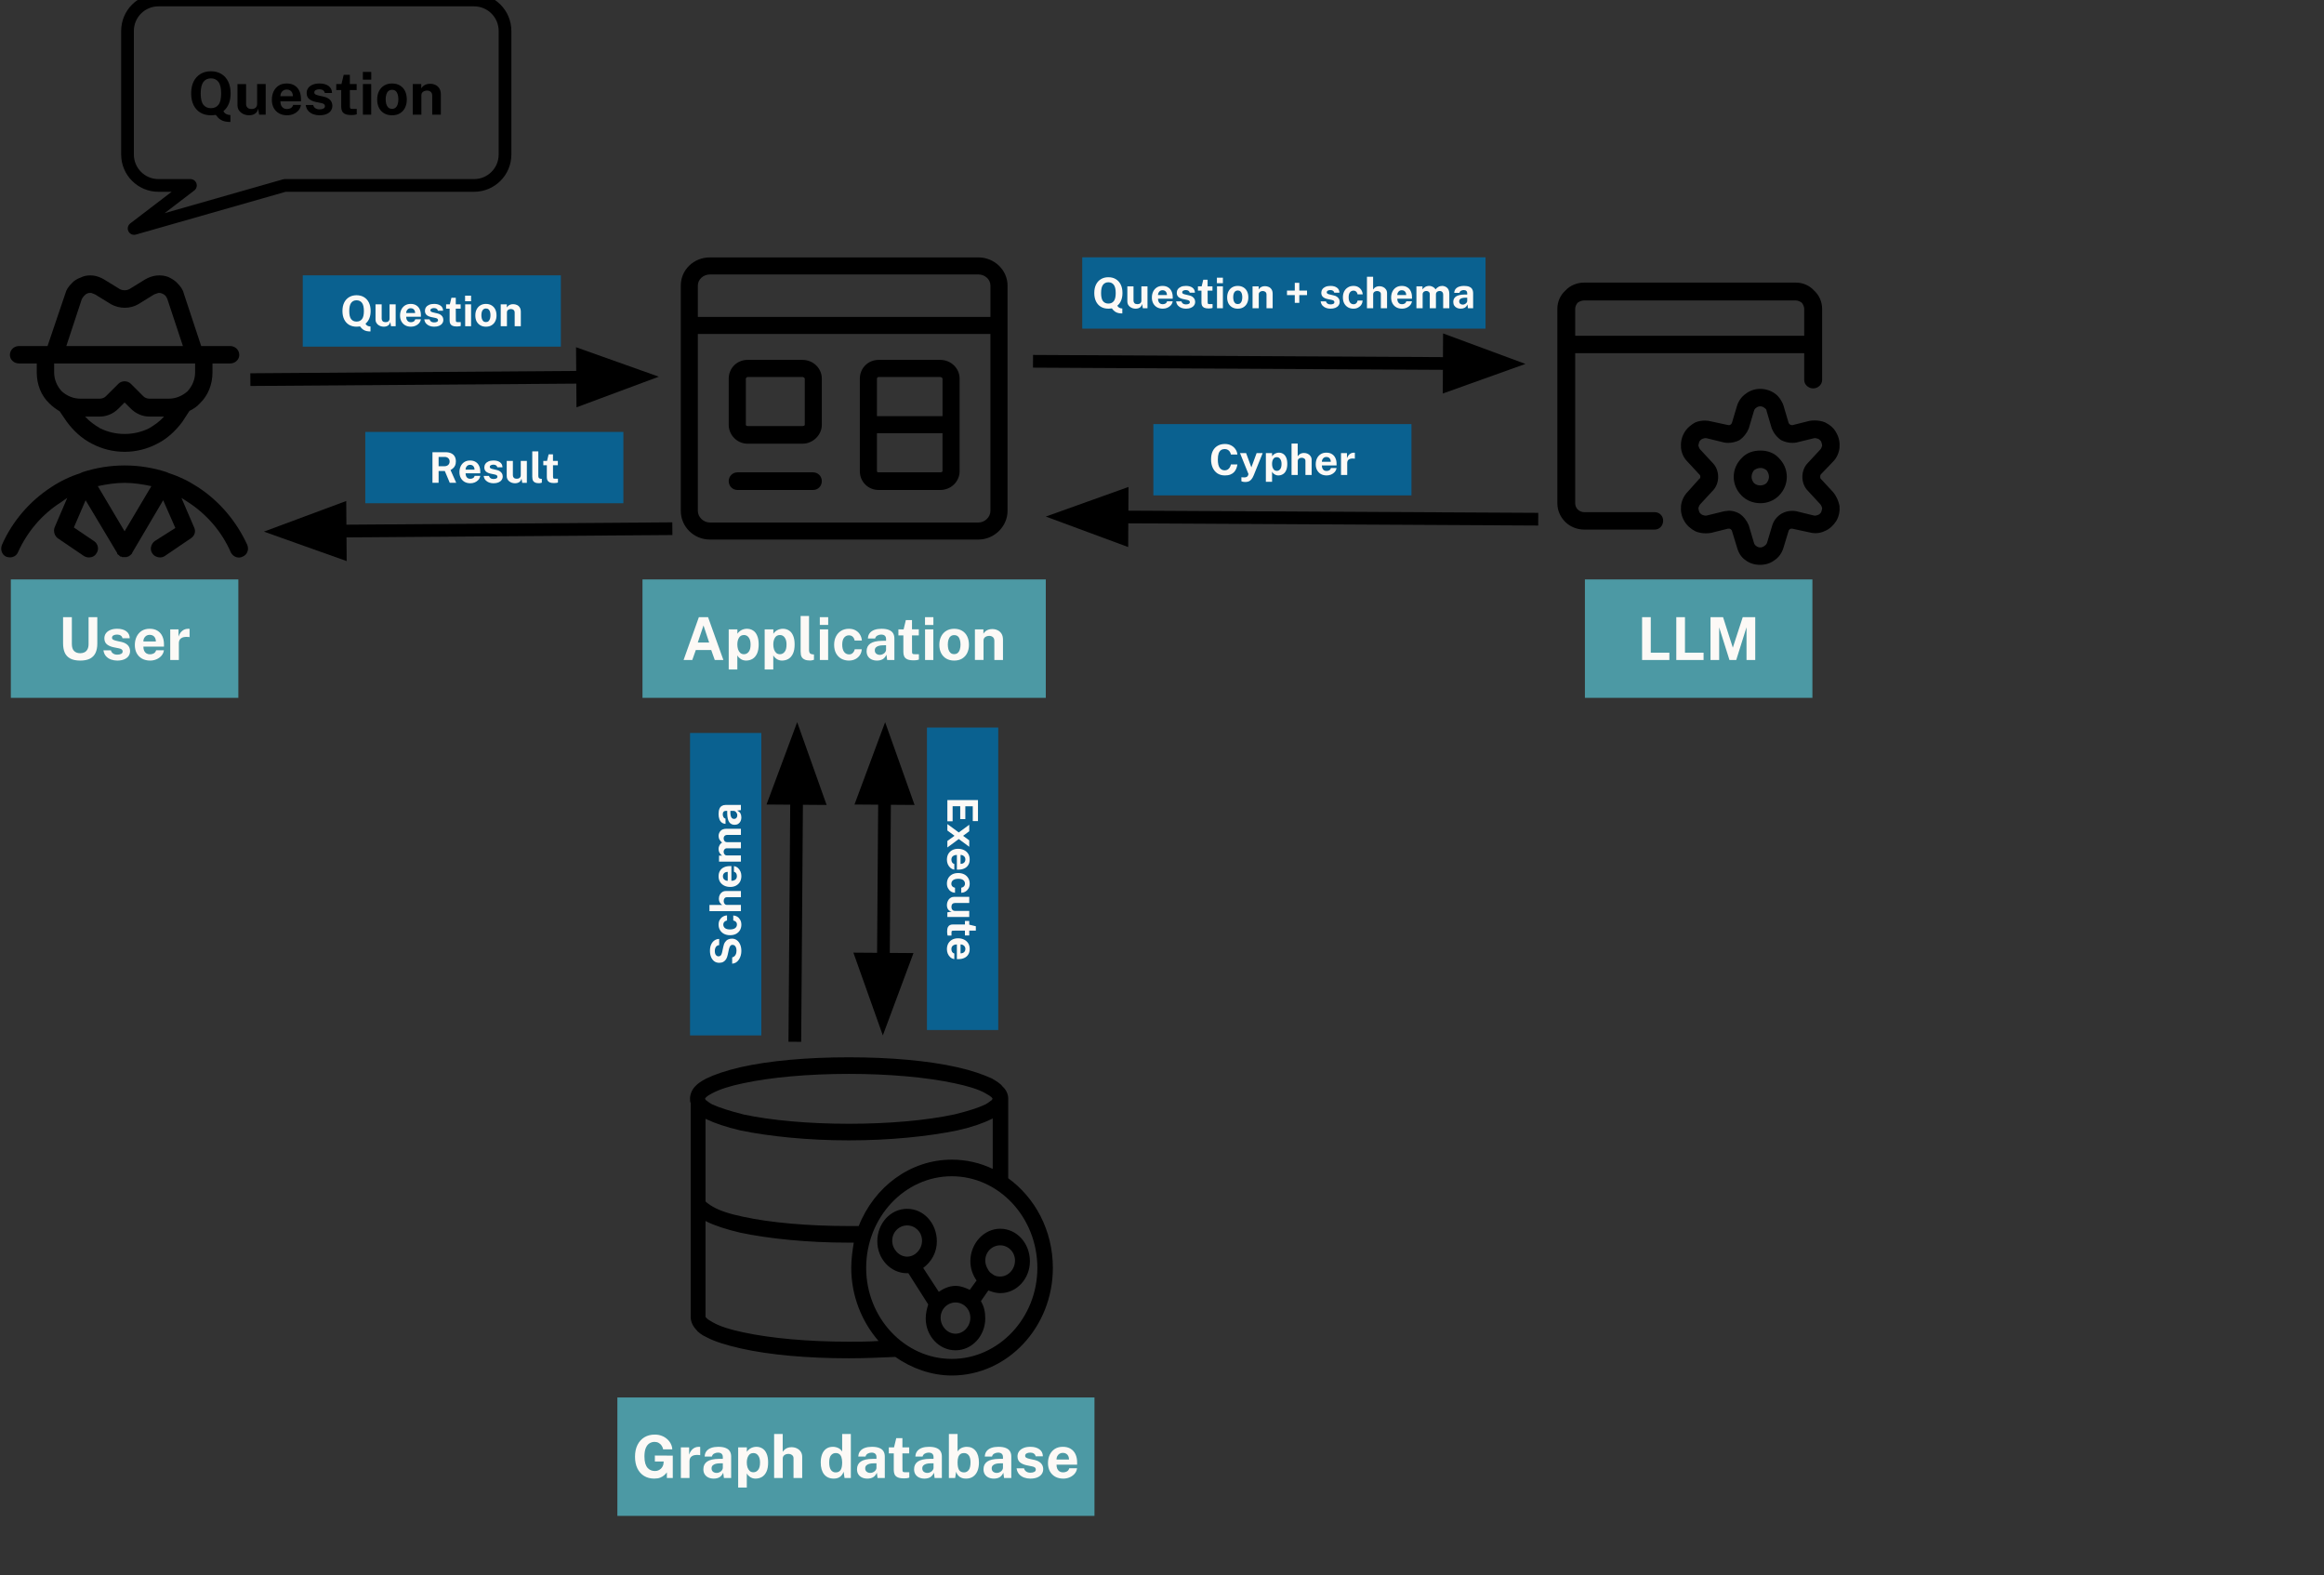 <svg version="1.1" viewBox="0.0 0.0 731.974 496.131" fill="none" stroke="none" stroke-linecap="square" stroke-miterlimit="10" xmlns:xlink="http://www.w3.org/1999/xlink" xmlns="http://www.w3.org/2000/svg"><rect x="0.0" y="0.0" width="731.974" height="496.131" fill="#333333" stroke="none"/><clipPath id="p.0"><path d="m0 0l731.974 0l0 496.131l-731.974 0l0 -496.131z" clip-rule="nonzero"/></clipPath><g clip-path="url(#p.0)"><path fill="#000000" fill-opacity="0.0" d="m0 0l731.974 0l0 496.131l-731.974 0z" fill-rule="evenodd"/><path fill="#000000" d="m49.896 92.242c0.3 0 0.74 0 1.04 0.16c0.46 0.14 0.9 0.44 1.199 0.74c0.14 0.3 0.44 0.58 0.58 1.04l4.898 14.793l-36.723 0l4.878 -14.793c0.16 -0.3 0.46 -0.74 0.74 -1.04c0.3 -0.3 0.6 -0.6 1.04 -0.74c0.3 -0.16 0.74 -0.16 1.199 -0.16c0.44 0.16 0.74 0.3 1.179 0.46l5.038 3.099c1.319 0.74 2.839 1.119 4.338 1.119c1.499 0 2.979 -0.38 4.238 -1.119l5.038 -3.099c0.44 -0.16 0.88 -0.3 1.319 -0.46zm11.555 22.21l0 2.819c0 2.219 -0.88 4.298 -2.359 5.917c-1.639 1.479 -3.718 2.359 -5.937 2.359l-6.057 0c-0.74 0 -1.479 -0.28 -1.939 -0.74l-3.978 -3.978c-0.46 -0.46 -1.199 -0.76 -1.939 -0.76c-0.74 0 -1.479 0.3 -1.919 0.76l-3.998 3.978c-0.44 0.46 -1.179 0.74 -1.919 0.74l-6.077 0c-2.219 0 -4.298 -0.88 -5.917 -2.359c-1.479 -1.619 -2.359 -3.698 -2.359 -5.917l0 -2.819zm-22.21 12.294l1.939 1.919c1.619 1.619 3.698 2.519 5.917 2.519l4.578 0c-1.319 1.479 -2.959 2.659 -4.738 3.698c-2.359 1.179 -5.018 1.779 -7.696 1.779c-2.659 0 -5.317 -0.6 -7.696 -1.779c-1.779 -1.04 -3.398 -2.219 -4.738 -3.698l4.598 0c2.219 0 4.298 -0.9 5.917 -2.519l1.919 -1.919zm10.975 -40.021c-0.3 0 -0.6 0 -0.9 0.04c-1.339 0.16 -2.519 0.6 -3.558 1.199l-5.038 3.099c-0.44 0.22 -0.96 0.34 -1.479 0.34c-0.52 0 -1.04 -0.12 -1.479 -0.34l-5.038 -3.099c-1.02 -0.6 -2.219 -1.04 -3.398 -1.199c-0.32 -0.02 -0.62 -0.04 -0.94 -0.04c-1.02 0 -1.999 0.18 -2.899 0.64c-1.199 0.44 -2.219 1.04 -2.959 1.919c-0.9 0.9 -1.639 1.919 -1.939 3.119l-5.617 16.572l-9.036 0c-1.479 0 -2.819 1.179 -2.819 2.819c0 1.479 1.339 2.659 2.819 2.659l5.637 0l0 2.819c0 3.698 1.319 7.257 3.978 9.775c1.04 1.02 2.079 1.759 3.258 2.499l2.219 3.258c2.079 2.819 4.738 5.337 7.996 6.957c3.119 1.639 6.677 2.519 10.215 2.519c3.558 0 7.117 -0.88 10.215 -2.519c3.258 -1.619 5.917 -4.138 7.996 -6.957l2.219 -3.398c1.179 -0.6 2.379 -1.339 3.258 -2.359c2.659 -2.519 3.998 -6.077 3.998 -9.775l0 -2.819l5.617 0c1.479 0 2.819 -1.179 2.819 -2.659c0 -1.639 -1.339 -2.819 -2.819 -2.819l-9.176 0l-5.477 -16.572c-0.28 -1.199 -1.04 -2.219 -1.919 -3.119c-0.74 -0.88 -1.779 -1.479 -2.959 -2.059c-0.88 -0.34 -1.859 -0.5 -2.799 -0.5zm-10.975 65.329c2.819 0 5.637 0.44 8.436 1.04l-8.436 14.213l-8.436 -14.213c2.819 -0.6 5.637 -1.04 8.436 -1.04zm0 -5.477c-4.578 0 -9.016 0.74 -13.174 2.079c-0.3 0.14 -0.44 0.14 -0.58 0.28c-3.258 1.04 -6.377 2.519 -9.336 4.458c-6.817 4.438 -12.294 10.795 -15.533 18.191c-0.6 1.499 0 3.119 1.319 3.718c0.4 0.14 0.8 0.22 1.179 0.22c1.099 0 2.099 -0.58 2.519 -1.559c2.959 -6.517 7.556 -11.994 13.634 -15.833c0.58 -0.46 1.319 -0.9 1.919 -1.339l0 0l-3.998 9.316c-0.44 1.199 0 2.679 1.04 3.418l8.276 5.617c0.48 0.26 1.02 0.4 1.539 0.4c0.94 0 1.839 -0.42 2.319 -1.279c0.88 -1.179 0.6 -2.959 -0.74 -3.858l-6.357 -4.298l3.698 -8.576l9.915 16.572c0 0 0 0.16 0 0.16c0.14 0.14 0.14 0.3 0.3 0.44l0.14 0c0.14 0.14 0.3 0.3 0.44 0.44c0.16 0.16 0.3 0.16 0.6 0.16c0 0 0 0.14 0.14 0.14l1.339 0c0.14 0 0.14 -0.14 0.3 -0.14c0.14 0 0.3 0 0.44 -0.16c0.3 -0.14 0.44 -0.3 0.6 -0.44c0.14 -0.14 0.28 -0.3 0.44 -0.44c0 0 0 0 0 -0.16l9.775 -16.572l3.838 8.736l-6.517 4.138c-1.179 0.9 -1.619 2.679 -0.74 3.858c0.58 0.86 1.519 1.279 2.419 1.279c0.52 0 1.02 -0.14 1.439 -0.4l8.276 -5.617c1.199 -0.74 1.639 -2.219 1.04 -3.418l-3.998 -9.316l0 0c0.74 0.44 1.339 0.88 2.079 1.339c5.917 3.838 10.655 9.316 13.474 15.833c0.58 1.04 1.479 1.619 2.659 1.619c0.3 0 0.74 -0.14 1.04 -0.28c1.479 -0.6 2.079 -2.219 1.479 -3.718c-3.398 -7.397 -8.736 -13.754 -15.553 -18.191c-2.959 -1.939 -6.057 -3.418 -9.316 -4.458c-0.14 -0.14 -0.3 -0.14 -0.6 -0.28c-4.138 -1.339 -8.576 -2.079 -13.174 -2.079z" fill-rule="evenodd"/><path fill="#000000" d="m565.601 94.613c0.6 0 1.34 0.3 1.92 0.74c0.46 0.6 0.74 1.34 0.74 1.94l0 8.442l-72.133 0l0 -8.442c0 -0.74 0.3 -1.34 0.74 -1.94c0.6 -0.44 1.34 -0.74 2.08 -0.74zm-11.102 52.75c0.74 0 1.32 0.28 1.92 0.74c0.44 0.58 0.74 1.32 0.74 2.06c0 0.74 -0.3 1.34 -0.74 1.94c-0.52 0.5 -1.26 0.76 -2 0.76c-0.74 0 -1.48 -0.26 -2 -0.76c-0.44 -0.6 -0.74 -1.2 -0.74 -1.94c0 -0.74 0.3 -1.48 0.74 -2.06c0.6 -0.46 1.34 -0.74 2.08 -0.74zm0 -5.481c-2.38 0 -4.441 0.74 -5.921 2.36c-1.64 1.64 -2.521 3.701 -2.521 5.921c0 2.22 0.88 4.301 2.521 5.941c1.48 1.48 3.541 2.36 5.921 2.36c2.22 0 4.301 -0.88 5.781 -2.36c1.62 -1.64 2.5 -3.721 2.5 -5.941c0 -2.22 -0.88 -4.281 -2.5 -5.921c-1.48 -1.62 -3.561 -2.36 -5.781 -2.36zm-55.55 -52.89c-2.22 0 -4.441 0.88 -5.921 2.52c-1.64 1.48 -2.52 3.561 -2.52 5.781l0 61.172c0 2.22 0.88 4.301 2.52 5.921c1.48 1.48 3.701 2.38 5.921 2.38l22.224 0c1.48 0 2.66 -1.2 2.66 -2.821c0 -1.48 -1.18 -2.661 -2.66 -2.661l-22.224 0c-0.74 0 -1.48 -0.3 -2.08 -0.9c-0.44 -0.44 -0.74 -1.18 -0.74 -1.92l0 -47.249l72.133 0l0 8.442c0 1.48 1.34 2.661 2.82 2.661c1.48 0 2.821 -1.18 2.821 -2.661l0 -22.364c0 -2.22 -0.9 -4.301 -2.521 -5.781c-1.48 -1.64 -3.561 -2.52 -5.781 -2.52zm55.47 38.968c0.44 0 0.88 0.14 1.26 0.44c0.44 0.3 0.74 0.58 0.74 1.04l1.62 5.481c0.6 1.48 1.64 2.801 2.981 3.701c1.1 0.54 2.26 0.84 3.481 0.84c0.4 0 0.82 -0.02 1.26 -0.1l5.481 -1.34c0.12 -0.04 0.26 -0.06 0.38 -0.06c0.32 0 0.62 0.1 0.94 0.2c0.44 0.16 0.74 0.46 1.04 0.9c0.14 0.44 0.3 0.88 0.3 1.34c-0.16 0.44 -0.3 0.88 -0.6 1.18l-3.841 4.141c-1.2 1.18 -1.78 2.821 -1.78 4.441c0 1.64 0.58 3.261 1.78 4.441l3.841 4.161c0.3 0.3 0.44 0.74 0.6 1.18c0 0.44 -0.16 0.88 -0.3 1.34c-0.3 0.44 -0.6 0.74 -1.04 0.88c-0.32 0.1 -0.62 0.22 -0.94 0.22c-0.12 0 -0.26 -0.02 -0.38 -0.06l-5.481 -1.34c-0.44 -0.08 -0.86 -0.12 -1.26 -0.12c-1.2 0 -2.36 0.3 -3.341 0.86c-1.48 0.88 -2.52 2.22 -2.961 3.701l-1.64 5.481c-0.14 0.44 -0.44 0.74 -0.88 1.04c-0.38 0.3 -0.82 0.44 -1.26 0.44c-0.44 0 -0.88 -0.14 -1.26 -0.44c-0.44 -0.3 -0.6 -0.6 -0.74 -1.04l-1.62 -5.481c-0.6 -1.48 -1.64 -2.821 -2.961 -3.701c-1.04 -0.6 -2.24 -0.9 -3.261 -0.9c-0.46 0 -1.04 0.16 -1.48 0.16l-5.481 1.34c-0.14 0.04 -0.26 0.06 -0.4 0.06c-0.32 0 -0.62 -0.12 -0.94 -0.22c-0.44 -0.14 -0.74 -0.44 -1.04 -0.88c-0.14 -0.46 -0.3 -0.9 -0.3 -1.34c0.16 -0.44 0.3 -0.88 0.6 -1.18l3.841 -4.161c1.2 -1.18 1.78 -2.801 1.78 -4.441c0 -1.62 -0.58 -3.261 -1.78 -4.441l-3.841 -4.141c-0.3 -0.3 -0.44 -0.74 -0.6 -1.18c0 -0.46 0.16 -0.9 0.3 -1.34c0.3 -0.44 0.6 -0.74 1.04 -0.9c0.32 -0.1 0.62 -0.2 0.94 -0.2c0.14 0 0.26 0.02 0.4 0.06l5.481 1.34c0.42 0.08 0.84 0.1 1.26 0.1c1.2 0 2.38 -0.3 3.481 -0.84c1.32 -0.9 2.36 -2.22 2.961 -3.701l1.62 -5.481c0.14 -0.46 0.3 -0.74 0.74 -1.04c0.38 -0.3 0.82 -0.44 1.26 -0.44zm-0.02 -5.501c-1.6 0 -3.181 0.48 -4.501 1.5c-1.32 0.88 -2.36 2.36 -2.801 3.841l-1.64 5.481c-0.14 0.16 -0.3 0.44 -0.44 0.44c-0.16 0.16 -0.44 0.16 -0.6 0.16l-5.481 -1.18c-0.64 -0.18 -1.3 -0.26 -1.96 -0.26c-1.02 0 -2.02 0.18 -2.921 0.54c-1.48 0.74 -2.82 1.94 -3.561 3.261c-0.88 1.48 -1.18 3.261 -1.04 4.741c0.16 1.78 0.9 3.261 2.08 4.441l3.861 4.161c0.14 0.14 0.14 0.44 0.14 0.58c0 0.3 0 0.46 -0.3 0.6l-3.701 4.141c-1.18 1.2 -1.92 2.821 -2.08 4.441c-0.14 1.64 0.16 3.261 1.04 4.741c0.74 1.34 2.08 2.521 3.561 3.261c0.98 0.4 2.1 0.6 3.221 0.6c0.56 0 1.12 -0.06 1.66 -0.14l5.341 -1.34c0.3 0 0.58 0 0.74 0.14c0.14 0 0.3 0.3 0.44 0.44l1.64 5.341c0.44 1.64 1.32 3.121 2.66 4.001c1.32 1.04 2.961 1.48 4.581 1.48c1.64 0 3.261 -0.44 4.601 -1.48c1.34 -0.88 2.36 -2.36 2.82 -4.001l1.62 -5.341c0.14 -0.14 0.3 -0.44 0.44 -0.44c0.16 -0.14 0.44 -0.14 0.6 -0.14l5.481 1.18c0.6 0.16 1.24 0.26 1.86 0.26c1.06 0 2.1 -0.24 3.021 -0.7c1.48 -0.6 2.681 -1.78 3.561 -3.121c0.88 -1.48 1.18 -3.101 1.04 -4.741c-0.3 -1.62 -1.04 -3.241 -2.08 -4.441l-3.841 -4.141c-0.16 -0.14 -0.16 -0.44 -0.16 -0.6c0 -0.28 0 -0.44 0.16 -0.74l3.841 -4.001c1.18 -1.18 1.92 -2.801 2.08 -4.441c0.14 -1.62 -0.16 -3.261 -1.04 -4.741c-0.74 -1.48 -2.08 -2.52 -3.561 -3.261c-0.98 -0.38 -2.1 -0.58 -3.221 -0.58c-0.56 0 -1.12 0.04 -1.66 0.14l-5.341 1.34c-0.3 0 -0.44 0 -0.74 -0.16c-0.14 -0.14 -0.3 -0.28 -0.44 -0.44l-1.62 -5.481c-0.46 -1.48 -1.48 -2.961 -2.68 -3.841c-1.36 -0.98 -3.021 -1.5 -4.681 -1.5z" fill-rule="evenodd"/><path fill="#000000" fill-opacity="0.0" d="m40.163 9.732l0 0c0 -5.375 4.357 -9.732 9.732 -9.732l10.084 0l0 0l29.724 0l59.625 0c2.581 0 5.057 1.025 6.882 2.851c1.825 1.825 2.851 4.301 2.851 6.882l0 24.331l0 0l0 14.598l0 0c0 5.375 -4.357 9.732 -9.732 9.732l-59.625 0l-47.464 13.553l17.739 -13.553l-10.084 0c-5.375 0 -9.732 -4.357 -9.732 -9.732l0 0l0 -14.598l0 0z" fill-rule="evenodd"/><path stroke="#000000" stroke-width="4.0" stroke-linejoin="round" stroke-linecap="butt" d="m40.163 9.732l0 0c0 -5.375 4.357 -9.732 9.732 -9.732l10.084 0l0 0l29.724 0l59.625 0c2.581 0 5.057 1.025 6.882 2.851c1.825 1.825 2.851 4.301 2.851 6.882l0 24.331l0 0l0 14.598l0 0c0 5.375 -4.357 9.732 -9.732 9.732l-59.625 0l-47.464 13.553l17.739 -13.553l-10.084 0c-5.375 0 -9.732 -4.357 -9.732 -9.732l0 0l0 -14.598l0 0z" fill-rule="evenodd"/><path fill="#000000" d="m72.573 38.414q-0.875 0 -1.672 -0.156q-0.781 -0.141 -1.516 -0.625q-0.719 -0.484 -1.422 -1.453q-0.453 0.062 -0.812 0.094q-0.344 0.031 -0.719 0.031q-1.891 0 -3.297 -0.828q-1.391 -0.828 -2.156 -2.359q-0.766 -1.547 -0.766 -3.719q0 -2.156 0.766 -3.719q0.781 -1.562 2.172 -2.391q1.391 -0.844 3.281 -0.844q1.891 0 3.281 0.844q1.391 0.828 2.156 2.391q0.766 1.562 0.766 3.719q0 1.844 -0.562 3.25q-0.547 1.391 -1.688 2.344q0.219 0.562 0.828 0.906q0.625 0.328 1.359 0.328l0 2.188zm-6.141 -4.344q1.531 0 2.375 -1.078q0.844 -1.078 0.844 -3.562q0 -2.516 -0.844 -3.625q-0.844 -1.125 -2.375 -1.125q-1.516 0 -2.375 1.125q-0.844 1.125 -0.844 3.641q0 2.469 0.844 3.547q0.859 1.078 2.375 1.078zm12.031 2.234q-0.672 0 -1.328 -0.203q-0.641 -0.203 -1.172 -0.609q-0.531 -0.406 -0.859 -0.984q-0.312 -0.594 -0.312 -1.359l0 -6.672l2.719 0l0 6.312q0 0.672 0.438 1.109q0.438 0.422 1.297 0.422q0.797 0 1.266 -0.406q0.469 -0.422 0.469 -1.172l0 -6.266l2.703 0l0 9.641l-2.062 0l-0.312 -1.906q-0.172 0.844 -0.641 1.297q-0.453 0.453 -1.047 0.625q-0.594 0.172 -1.156 0.172zm11.975 0q-1.438 0 -2.531 -0.594q-1.078 -0.609 -1.688 -1.703q-0.594 -1.109 -0.594 -2.594q0 -1.453 0.547 -2.609q0.562 -1.172 1.594 -1.844q1.047 -0.672 2.531 -0.672q1.484 0 2.469 0.625q1.0 0.609 1.516 1.719q0.516 1.109 0.516 2.547l0 0.734l-6.484 0q0 0.75 0.234 1.297q0.25 0.531 0.703 0.828q0.469 0.297 1.125 0.297q0.703 0 1.219 -0.297q0.531 -0.297 0.734 -0.984l2.453 0q-0.156 1.031 -0.812 1.766q-0.656 0.719 -1.594 1.109q-0.922 0.375 -1.938 0.375zm-2.125 -6.016l3.938 0q0 -0.578 -0.219 -1.062q-0.219 -0.484 -0.656 -0.75q-0.438 -0.281 -1.078 -0.281q-0.625 0 -1.078 0.297q-0.438 0.297 -0.688 0.781q-0.234 0.484 -0.219 1.016zm12.305 6.016q-1.0 0 -1.938 -0.328q-0.922 -0.328 -1.578 -1.047q-0.641 -0.719 -0.812 -1.859l2.344 0q0.141 0.516 0.453 0.812q0.328 0.297 0.734 0.438q0.422 0.125 0.781 0.125q0.797 0 1.266 -0.25q0.484 -0.25 0.484 -0.766q0 -0.391 -0.281 -0.625q-0.281 -0.234 -0.938 -0.359l-1.703 -0.344q-1.281 -0.281 -2.062 -0.922q-0.766 -0.656 -0.781 -1.844q-0.016 -0.875 0.453 -1.562q0.469 -0.688 1.375 -1.078q0.906 -0.406 2.219 -0.406q1.781 0 2.844 0.781q1.078 0.781 1.094 2.203l-2.281 0q-0.094 -0.547 -0.547 -0.844q-0.453 -0.312 -1.141 -0.312q-0.703 0 -1.156 0.25q-0.453 0.25 -0.453 0.766q0 0.375 0.359 0.594q0.375 0.219 1.156 0.391l1.578 0.344q0.812 0.203 1.312 0.547q0.516 0.328 0.797 0.734q0.281 0.406 0.375 0.812q0.109 0.406 0.109 0.734q0 0.953 -0.516 1.641q-0.5 0.672 -1.422 1.031q-0.906 0.344 -2.125 0.344zm10.057 -0.078q-1.281 0 -1.984 -0.328q-0.688 -0.328 -0.953 -0.906q-0.266 -0.594 -0.266 -1.375l0 -5.25l-1.562 0l0 -1.891l1.641 0l0.703 -2.922l1.938 0l0 2.906l2.141 0l0 1.906l-2.141 0l0.016 5.141q0 0.359 0.078 0.531q0.094 0.172 0.281 0.219q0.203 0.047 0.5 0.047l1.297 0l0 1.688q-0.203 0.078 -0.594 0.156q-0.391 0.078 -1.094 0.078zm3.63 -0.109l0 -9.641l2.609 0l0 9.641l-2.609 0zm-0.016 -11.031l0 -2.453l2.641 0l0 2.453l-2.641 0zm9.184 11.219q-1.422 0 -2.469 -0.609q-1.047 -0.609 -1.625 -1.719q-0.578 -1.109 -0.578 -2.625q0 -1.516 0.578 -2.656q0.578 -1.141 1.625 -1.766q1.047 -0.641 2.469 -0.641q1.438 0 2.484 0.625q1.047 0.609 1.609 1.75q0.562 1.141 0.562 2.688q0 1.453 -0.562 2.578q-0.547 1.109 -1.594 1.75q-1.031 0.625 -2.5 0.625zm0 -2.031q0.719 0 1.156 -0.406q0.453 -0.422 0.641 -1.109q0.203 -0.688 0.203 -1.5q0 -0.766 -0.188 -1.438q-0.172 -0.688 -0.609 -1.109q-0.438 -0.422 -1.203 -0.422q-0.703 0 -1.156 0.406q-0.438 0.391 -0.641 1.062q-0.203 0.672 -0.203 1.5q0 0.75 0.172 1.453q0.188 0.688 0.625 1.125q0.453 0.438 1.203 0.438zm6.534 1.844l0 -9.641l2.672 0l0 1.359q0.219 -0.359 0.578 -0.688q0.359 -0.328 0.906 -0.547q0.562 -0.219 1.312 -0.219q0.891 0 1.656 0.359q0.766 0.344 1.234 1.078q0.484 0.734 0.484 1.938l0 6.359l-2.719 0l0 -6.031q0 -0.781 -0.469 -1.172q-0.469 -0.391 -1.141 -0.391q-0.438 0 -0.859 0.156q-0.422 0.156 -0.688 0.484q-0.25 0.312 -0.25 0.781l0 6.172l-2.719 0z" fill-rule="nonzero"/><path fill="#4c99a4" d="m499.188 182.467l71.654 0l0 37.291l-71.654 0z" fill-rule="evenodd"/><path fill="#fcf9f6" d="m517.197 207.833l0 -13.484l2.734 0l0 11.188l5.859 0l0 2.297l-8.594 0zm10.774 0l0 -13.484l2.734 0l0 11.188l5.859 0l0 2.297l-8.594 0zm10.774 0l0 -13.484l3.953 0l3.078 9.609l3.125 -9.609l3.938 0l0 13.484l-2.75 0l0 -10.312l-3.234 10.312l-2.141 0l-3.234 -10.266l0 10.266l-2.734 0z" fill-rule="nonzero"/><path fill="#4c99a4" d="m3.415 182.467l71.654 0l0 37.291l-71.654 0z" fill-rule="evenodd"/><path fill="#fcf9f6" d="m25.257 208.02q-1.969 0 -3.156 -0.656q-1.188 -0.656 -1.719 -1.859q-0.516 -1.219 -0.516 -2.906l0 -8.25l2.766 0l0 8.453q0 1.516 0.719 2.219q0.734 0.688 1.906 0.688q0.766 0 1.359 -0.297q0.609 -0.312 0.938 -0.953q0.344 -0.641 0.344 -1.656l0 -8.453l2.75 0l0 8.344q0 1.641 -0.531 2.844q-0.531 1.188 -1.719 1.844q-1.188 0.641 -3.141 0.641zm11.648 0q-1.0 0 -1.938 -0.328q-0.922 -0.328 -1.578 -1.047q-0.641 -0.719 -0.812 -1.859l2.344 0q0.141 0.516 0.453 0.812q0.328 0.297 0.734 0.438q0.422 0.125 0.781 0.125q0.797 0 1.266 -0.25q0.484 -0.25 0.484 -0.766q0 -0.391 -0.281 -0.625q-0.281 -0.234 -0.938 -0.359l-1.703 -0.344q-1.281 -0.281 -2.062 -0.922q-0.766 -0.656 -0.781 -1.844q-0.016 -0.875 0.453 -1.562q0.469 -0.688 1.375 -1.078q0.906 -0.406 2.219 -0.406q1.781 0 2.844 0.781q1.078 0.781 1.094 2.203l-2.281 0q-0.094 -0.547 -0.547 -0.844q-0.453 -0.312 -1.141 -0.312q-0.703 0 -1.156 0.25q-0.453 0.25 -0.453 0.766q0 0.375 0.359 0.594q0.375 0.219 1.156 0.391l1.578 0.344q0.812 0.203 1.312 0.547q0.516 0.328 0.797 0.734q0.281 0.406 0.375 0.812q0.109 0.406 0.109 0.734q0 0.953 -0.516 1.641q-0.5 0.672 -1.422 1.031q-0.906 0.344 -2.125 0.344zm10.379 0q-1.438 0 -2.531 -0.594q-1.078 -0.609 -1.688 -1.703q-0.594 -1.109 -0.594 -2.594q0 -1.453 0.547 -2.609q0.562 -1.172 1.594 -1.844q1.047 -0.672 2.531 -0.672q1.484 0 2.469 0.625q1.0 0.609 1.516 1.719q0.516 1.109 0.516 2.547l0 0.734l-6.484 0q0 0.75 0.234 1.297q0.25 0.531 0.703 0.828q0.469 0.297 1.125 0.297q0.703 0 1.219 -0.297q0.531 -0.297 0.734 -0.984l2.453 0q-0.156 1.031 -0.812 1.766q-0.656 0.719 -1.594 1.109q-0.922 0.375 -1.938 0.375zm-2.125 -6.016l3.938 0q0 -0.578 -0.219 -1.062q-0.219 -0.484 -0.656 -0.75q-0.438 -0.281 -1.078 -0.281q-0.625 0 -1.078 0.297q-0.438 0.297 -0.688 0.781q-0.234 0.484 -0.219 1.016zm8.458 5.828l0 -9.641l2.609 0l0 2.281q0.234 -0.734 0.656 -1.281q0.438 -0.562 1.031 -0.875q0.609 -0.312 1.375 -0.312q0.141 0 0.25 0.016q0.109 0.016 0.172 0.031l0 2.594q-0.078 -0.031 -0.203 -0.031q-0.109 -0.016 -0.203 -0.031q-0.812 -0.062 -1.375 0.047q-0.562 0.109 -0.922 0.391q-0.359 0.266 -0.516 0.656q-0.156 0.391 -0.156 0.875l0 5.281l-2.719 0z" fill-rule="nonzero"/><path fill="#000000" d="m308.154 86.427c2.062 0 3.797 1.57 3.797 3.492l0 9.891l-92.155 0l0 -9.891c0 -1.922 1.734 -3.492 3.82 -3.492zm-11.976 32.297c0.328 0 0.68 0.352 0.68 0.516l0 11.812l-20.648 0l0 -11.812c0 -0.164 0.164 -0.516 0.516 -0.516zm-43.406 0c0.352 0 0.703 0.352 0.703 0.516l0 14.578c0 0.164 -0.352 0.352 -0.703 0.352l-17.344 0c-0.188 0 -0.516 -0.188 -0.516 -0.352l0 -14.578c0 -0.164 0.328 -0.516 0.516 -0.516zm-17.344 -5.391c-3.305 0 -5.906 2.602 -5.906 5.906l0 14.578c0 3.117 2.602 5.906 5.906 5.906l17.344 0c3.305 0 6.07 -2.789 6.07 -5.906l0 -14.578c0 -3.305 -2.766 -5.906 -6.07 -5.906zm61.429 23.086l0 11.976c0 0.164 -0.352 0.352 -0.68 0.352l-19.453 0c-0.352 0 -0.516 -0.188 -0.516 -0.352l0 -11.976zm-64.57 12.328c-1.547 0 -2.766 1.219 -2.766 2.766c0 1.57 1.219 2.789 2.766 2.789l23.789 0c1.57 0 2.766 -1.219 2.766 -2.789c0 -1.547 -1.195 -2.766 -2.766 -2.766zm44.437 -35.414c-3.305 0 -5.906 2.602 -5.906 5.906l0 29.156c0 3.305 2.602 5.906 5.906 5.906l19.453 0c3.281 0 6.07 -2.602 6.07 -5.906l0 -29.156c0 -3.305 -2.789 -5.906 -6.07 -5.906zm35.226 -8.156l0 55.71c0 1.922 -1.734 3.656 -3.797 3.656l-84.538 0c-2.086 0 -3.82 -1.734 -3.82 -3.656l0 -55.71zm-88.335 -24.117c-5.203 0 -9.187 3.984 -9.187 8.859l0 70.968c0 4.875 3.984 9.023 9.187 9.023l84.538 0c5.016 0 9.187 -4.148 9.187 -9.023l0 -70.968c0 -4.875 -4.172 -8.859 -9.187 -8.859z" fill-rule="evenodd"/><path fill="#4c99a4" d="m202.362 182.467l127.024 0l0 37.291l-127.024 0z" fill-rule="evenodd"/><path fill="#fcf9f6" d="m215.309 207.833l4.812 -13.484l2.891 0l4.828 13.484l-2.719 0l-1.109 -3.125l-4.859 0l-1.109 3.125l-2.734 0zm4.469 -5.5l3.578 0l-1.781 -5.375l-1.797 5.375zm9.741 8.5l0 -12.641l2.734 0l0 1.391q0.219 -0.344 0.531 -0.625q0.312 -0.297 0.688 -0.5q0.391 -0.219 0.828 -0.328q0.453 -0.125 0.953 -0.125q1.062 0 1.906 0.531q0.844 0.516 1.312 1.625q0.484 1.094 0.484 2.781q0 1.75 -0.516 2.875q-0.516 1.125 -1.422 1.672q-0.906 0.531 -2.047 0.531q-0.453 0 -0.875 -0.125q-0.406 -0.125 -0.766 -0.344q-0.344 -0.234 -0.625 -0.516q-0.266 -0.297 -0.469 -0.656l0 4.453l-2.719 0zm4.812 -4.812q0.875 0 1.469 -0.734q0.609 -0.734 0.609 -2.328q0 -1.406 -0.578 -2.188q-0.562 -0.797 -1.5 -0.797q-1.062 0 -1.578 0.859q-0.516 0.859 -0.516 2.125q0 0.812 0.219 1.516q0.234 0.688 0.688 1.125q0.469 0.422 1.188 0.422zm6.512 4.812l0 -12.641l2.734 0l0 1.391q0.219 -0.344 0.531 -0.625q0.312 -0.297 0.688 -0.5q0.391 -0.219 0.828 -0.328q0.453 -0.125 0.953 -0.125q1.062 0 1.906 0.531q0.844 0.516 1.312 1.625q0.484 1.094 0.484 2.781q0 1.75 -0.516 2.875q-0.516 1.125 -1.422 1.672q-0.906 0.531 -2.047 0.531q-0.453 0 -0.875 -0.125q-0.406 -0.125 -0.766 -0.344q-0.344 -0.234 -0.625 -0.516q-0.266 -0.297 -0.469 -0.656l0 4.453l-2.719 0zm4.812 -4.812q0.875 0 1.469 -0.734q0.609 -0.734 0.609 -2.328q0 -1.406 -0.578 -2.188q-0.562 -0.797 -1.5 -0.797q-1.062 0 -1.578 0.859q-0.516 0.859 -0.516 2.125q0 0.812 0.219 1.516q0.234 0.688 0.688 1.125q0.469 0.422 1.188 0.422zm9.59 1.984q-1.062 0 -1.688 -0.25q-0.625 -0.25 -0.938 -0.672q-0.297 -0.422 -0.375 -0.922q-0.078 -0.516 -0.078 -1.031l0 -11.156l2.656 0l0 10.812q0 0.531 0.234 0.875q0.234 0.328 0.859 0.406l0.453 0.016l0 1.688q-0.266 0.094 -0.563 0.156q-0.281 0.078 -0.562 0.078zm2.982 -0.172l0 -9.641l2.609 0l0 9.641l-2.609 0zm-0.016 -11.031l0 -2.453l2.641 0l0 2.453l-2.641 0zm9.169 11.219q-1.344 0 -2.406 -0.594q-1.047 -0.594 -1.656 -1.703q-0.594 -1.125 -0.594 -2.672q0 -1.5 0.578 -2.625q0.578 -1.141 1.625 -1.781q1.062 -0.641 2.453 -0.641q1.219 0 2.094 0.5q0.891 0.484 1.391 1.328q0.516 0.844 0.594 1.875l-2.281 0q-0.062 -0.391 -0.266 -0.766q-0.203 -0.375 -0.578 -0.625q-0.375 -0.25 -0.938 -0.25q-0.938 0 -1.531 0.734q-0.594 0.734 -0.594 2.234q0 1.406 0.578 2.234q0.578 0.812 1.609 0.812q0.547 0 0.906 -0.266q0.375 -0.266 0.578 -0.641q0.219 -0.391 0.266 -0.719l2.219 0q-0.062 1.0 -0.578 1.812q-0.516 0.812 -1.406 1.281q-0.875 0.469 -2.062 0.469zm8.821 0q-0.922 0 -1.672 -0.344q-0.734 -0.344 -1.156 -1.0q-0.422 -0.656 -0.422 -1.609q0 -1.578 1.172 -2.406q1.188 -0.828 3.75 -0.859l1.203 -0.016l0 -0.578q0 -0.656 -0.391 -1.016q-0.375 -0.359 -1.203 -0.359q-0.578 0.016 -1.125 0.297q-0.531 0.266 -0.734 0.938l-2.266 0q0.047 -1.047 0.594 -1.719q0.562 -0.688 1.5 -1.016q0.953 -0.328 2.172 -0.328q1.469 0 2.359 0.375q0.906 0.359 1.312 1.047q0.406 0.688 0.406 1.625l0 6.781l-2.281 0l-0.219 -1.656q-0.5 1.047 -1.25 1.453q-0.734 0.391 -1.75 0.391zm0.922 -1.797q0.359 0 0.703 -0.125q0.359 -0.141 0.641 -0.359q0.281 -0.234 0.438 -0.516q0.172 -0.297 0.172 -0.609l0 -1.422l-0.969 0.016q-0.688 0 -1.281 0.156q-0.578 0.156 -0.938 0.5q-0.359 0.344 -0.359 0.938q0 0.672 0.453 1.047q0.469 0.375 1.141 0.375zm10.608 1.719q-1.281 0 -1.984 -0.328q-0.688 -0.328 -0.953 -0.906q-0.266 -0.594 -0.266 -1.375l0 -5.25l-1.562 0l0 -1.891l1.641 0l0.703 -2.922l1.938 0l0 2.906l2.141 0l0 1.906l-2.141 0l0.016 5.141q0 0.359 0.078 0.531q0.094 0.172 0.281 0.219q0.203 0.047 0.5 0.047l1.297 0l0 1.688q-0.203 0.078 -0.594 0.156q-0.391 0.078 -1.094 0.078zm3.63 -0.109l0 -9.641l2.609 0l0 9.641l-2.609 0zm-0.016 -11.031l0 -2.453l2.641 0l0 2.453l-2.641 0zm9.184 11.219q-1.422 0 -2.469 -0.609q-1.047 -0.609 -1.625 -1.719q-0.578 -1.109 -0.578 -2.625q0 -1.516 0.578 -2.656q0.578 -1.141 1.625 -1.766q1.047 -0.641 2.469 -0.641q1.438 0 2.484 0.625q1.047 0.609 1.609 1.75q0.562 1.141 0.562 2.688q0 1.453 -0.562 2.578q-0.547 1.109 -1.594 1.75q-1.031 0.625 -2.5 0.625zm0 -2.031q0.719 0 1.156 -0.406q0.453 -0.422 0.641 -1.109q0.203 -0.688 0.203 -1.5q0 -0.766 -0.188 -1.438q-0.172 -0.688 -0.609 -1.109q-0.438 -0.422 -1.203 -0.422q-0.703 0 -1.156 0.406q-0.438 0.391 -0.641 1.062q-0.203 0.672 -0.203 1.5q0 0.75 0.172 1.453q0.188 0.688 0.625 1.125q0.453 0.438 1.203 0.438zm6.534 1.844l0 -9.641l2.672 0l0 1.359q0.219 -0.359 0.578 -0.688q0.359 -0.328 0.906 -0.547q0.562 -0.219 1.312 -0.219q0.891 0 1.656 0.359q0.766 0.344 1.234 1.078q0.484 0.734 0.484 1.938l0 6.359l-2.719 0l0 -6.031q0 -0.781 -0.469 -1.172q-0.469 -0.391 -1.141 -0.391q-0.438 0 -0.859 0.156q-0.422 0.156 -0.688 0.484q-0.25 0.312 -0.25 0.781l0 6.172l-2.719 0z" fill-rule="nonzero"/><path fill="#000000" d="m267.35 338.179c12.504 0 24.402 1.045 33.212 2.938c4.089 0.848 7.597 1.893 9.761 3.136c1.161 0.622 1.767 1.045 2.137 1.469c0 0.198 0.211 0.198 0.211 0.198c0 0 -0.211 0.226 -0.211 0.424c-0.369 0.226 -0.976 0.848 -2.137 1.469c-2.163 1.045 -5.461 2.091 -9.761 3.136c-8.811 1.893 -20.708 2.938 -33.212 2.938c-12.504 0 -24.428 -1.045 -33.212 -2.938c-4.115 -1.045 -7.413 -2.091 -9.761 -3.136c-1.187 -0.622 -1.767 -1.243 -2.163 -1.469c0 -0.198 -0.185 -0.424 -0.185 -0.424c0 0 0.185 0 0.185 -0.198c0.396 -0.424 0.976 -0.848 2.163 -1.469c2.348 -1.243 5.645 -2.288 9.761 -3.136c8.785 -1.893 20.708 -2.938 33.212 -2.938zm45.321 14.041l0 15.877c-3.904 -1.865 -8.204 -2.91 -12.9 -2.91c-13.085 0 -24.428 8.56 -29.308 20.906l-3.113 0c-12.689 0 -24.613 -1.045 -33.212 -2.91c-4.115 -0.848 -7.413 -1.893 -9.576 -3.164c-1.161 -0.622 -1.767 -1.243 -2.137 -1.441c-0.211 -0.226 -0.211 -0.424 -0.211 -0.424l0 -25.935c0 0 0 0.198 0.211 0.198c2.532 1.243 6.252 2.514 10.737 3.56c9.18 1.893 21.289 3.136 34.189 3.136c12.9 0 25.008 -1.243 34.189 -3.136c4.669 -1.045 8.204 -2.317 10.737 -3.56c0.185 0 0.185 -0.198 0.396 -0.198zm-26.96 33.676c2.533 0 4.696 2.091 4.696 4.803c0 2.712 -2.163 5.029 -4.696 5.029c-2.532 0 -4.696 -2.317 -4.696 -5.029c0 -2.712 2.163 -4.803 4.696 -4.803zm29.308 6.272c2.532 0 4.669 2.091 4.669 4.803c0 2.74 -2.137 5.029 -4.669 5.029c-0.976 0 -1.767 -0.198 -2.559 -0.848c-0.185 -0.198 -0.185 -0.198 -0.369 -0.198c0 -0.198 0 -0.198 -0.211 -0.198c-0.765 -0.848 -1.556 -2.317 -1.556 -3.786c0 -2.712 2.137 -4.803 4.696 -4.803zm-14.061 17.996c2.532 0 4.669 2.091 4.669 4.803c0 2.712 -2.137 5.029 -4.669 5.029c-2.559 0 -4.696 -2.317 -4.696 -5.029c0 -2.712 2.137 -4.803 4.696 -4.803zm-78.744 -25.737c0 0 0.211 0.198 0.211 0.198c2.532 1.271 6.252 2.514 10.737 3.56c8.996 1.893 21.104 3.136 34.189 3.136l1.556 0c-0.396 2.514 -0.791 5.029 -0.791 7.967c0 8.786 3.324 16.951 8.6 22.997c-3.113 0.226 -6.252 0.226 -9.365 0.226c-12.689 0 -24.428 -1.045 -33.212 -2.938c-4.115 -0.848 -7.413 -1.893 -9.576 -3.136c-1.161 -0.622 -1.767 -1.045 -2.137 -1.469c-0.158 -0.141 -0.185 -0.283 -0.211 -0.283c0 0 0 0.028 0 0.085l0 -30.144l0 -0.198zm63.497 -3.757c-5.276 0 -9.391 4.605 -9.391 10.255c0 5.424 4.115 10.029 9.391 10.029l0.396 0l6.252 9.832c-0.396 1.243 -0.791 2.712 -0.791 4.407c0 5.424 4.115 10.029 9.391 10.029c5.25 0 9.365 -4.605 9.365 -10.029c0 -2.119 -0.396 -3.786 -1.372 -5.453l2.348 -3.362c1.161 0.424 2.348 0.848 3.72 0.848c5.276 0 9.365 -4.605 9.365 -10.029c0 -5.65 -4.089 -10.255 -9.365 -10.255c-5.091 0 -9.391 4.605 -9.391 10.255c0 2.288 0.791 4.379 1.952 6.046l-2.137 2.938c-1.372 -0.622 -2.744 -1.243 -4.485 -1.243c-1.979 0 -3.72 0.819 -5.276 1.865l-4.907 -7.515c2.559 -1.893 4.3 -4.831 4.3 -8.362c0 -5.65 -4.089 -10.255 -9.365 -10.255zm14.061 -10.255c14.852 0 26.96 12.967 26.96 28.873c0 15.68 -12.108 28.647 -26.96 28.647c-14.852 0 -26.96 -12.967 -26.96 -28.647c0 -15.906 12.108 -28.873 26.96 -28.873zm-32.421 -37.461c-12.9 0 -25.008 1.045 -34.189 3.136c-4.485 1.045 -8.204 2.317 -10.737 3.56c-1.583 0.848 -2.559 1.469 -3.535 2.514c-0.976 1.045 -1.556 2.514 -1.556 3.757c0 0.65 0 1.045 0.211 1.469c0 0.226 0 0.226 0 0.424l0 66.956c0 1.243 0.58 2.712 1.556 3.757c0.765 1.045 1.952 1.893 3.324 2.514c2.717 1.469 6.252 2.514 10.737 3.56c9.18 2.091 21.289 3.136 34.189 3.136c5.065 0 9.945 -0.226 14.641 -0.424c5.091 3.56 11.343 5.848 17.78 5.848c17.595 0 31.841 -15.256 31.841 -33.873c0 -11.922 -5.672 -22.177 -14.061 -28.251l0 -25.116c0 -1.243 -0.58 -2.712 -1.767 -3.757c-0.765 -1.045 -1.952 -1.667 -3.324 -2.514c-2.717 -1.243 -6.252 -2.514 -10.921 -3.56c-9.18 -2.091 -21.289 -3.136 -34.189 -3.136z" fill-rule="evenodd"/><path fill="#4c99a4" d="m194.451 440.076l150.268 0l0 37.291l-150.268 0z" fill-rule="evenodd"/><path fill="#fcf9f6" d="m206.084 465.63q-1.859 0 -3.234 -0.844q-1.359 -0.844 -2.109 -2.391q-0.734 -1.547 -0.734 -3.656q0 -2.156 0.781 -3.719q0.781 -1.562 2.172 -2.406q1.406 -0.844 3.281 -0.844q1.203 0 2.188 0.391q0.984 0.375 1.719 1.047q0.734 0.656 1.141 1.484q0.422 0.828 0.453 1.734l-2.875 0q-0.109 -0.641 -0.469 -1.172q-0.359 -0.547 -0.922 -0.859q-0.562 -0.328 -1.312 -0.328q-0.891 0 -1.625 0.469q-0.719 0.453 -1.141 1.469q-0.422 1.0 -0.422 2.656q0 1.328 0.266 2.219q0.281 0.891 0.75 1.406q0.469 0.516 1.062 0.734q0.594 0.219 1.219 0.219q0.609 0 1.078 -0.203q0.469 -0.203 0.797 -0.516q0.344 -0.328 0.531 -0.703q0.203 -0.375 0.266 -0.734l0.094 -0.828l-2.781 0l0 -1.891l5.641 0.031l0 7.047l-1.859 0l0 -1.766q-0.344 0.453 -0.859 0.906q-0.5 0.453 -1.25 0.75q-0.75 0.297 -1.844 0.297zm8.363 -0.188l0 -9.641l2.609 0l0 2.281q0.234 -0.734 0.656 -1.281q0.438 -0.562 1.031 -0.875q0.609 -0.312 1.375 -0.312q0.141 0 0.25 0.016q0.109 0.016 0.172 0.031l0 2.594q-0.078 -0.031 -0.203 -0.031q-0.109 -0.016 -0.203 -0.031q-0.812 -0.062 -1.375 0.047q-0.562 0.109 -0.922 0.391q-0.359 0.266 -0.516 0.656q-0.156 0.391 -0.156 0.875l0 5.281l-2.719 0zm10.34 0.188q-0.922 0 -1.672 -0.344q-0.734 -0.344 -1.156 -1.0q-0.422 -0.656 -0.422 -1.609q0 -1.578 1.172 -2.406q1.188 -0.828 3.75 -0.859l1.203 -0.016l0 -0.578q0 -0.656 -0.391 -1.016q-0.375 -0.359 -1.203 -0.359q-0.578 0.016 -1.125 0.297q-0.531 0.266 -0.734 0.938l-2.266 0q0.047 -1.047 0.594 -1.719q0.562 -0.688 1.5 -1.016q0.953 -0.328 2.172 -0.328q1.469 0 2.359 0.375q0.906 0.359 1.312 1.047q0.406 0.688 0.406 1.625l0 6.781l-2.281 0l-0.219 -1.656q-0.5 1.047 -1.25 1.453q-0.734 0.391 -1.75 0.391zm0.922 -1.797q0.359 0 0.703 -0.125q0.359 -0.141 0.641 -0.359q0.281 -0.234 0.438 -0.516q0.172 -0.297 0.172 -0.609l0 -1.422l-0.969 0.016q-0.688 0 -1.281 0.156q-0.578 0.156 -0.938 0.5q-0.359 0.344 -0.359 0.938q0 0.672 0.453 1.047q0.469 0.375 1.141 0.375zm6.788 4.609l0 -12.641l2.734 0l0 1.391q0.219 -0.344 0.531 -0.625q0.312 -0.297 0.688 -0.5q0.391 -0.219 0.828 -0.328q0.453 -0.125 0.953 -0.125q1.062 0 1.906 0.531q0.844 0.516 1.312 1.625q0.484 1.094 0.484 2.781q0 1.75 -0.516 2.875q-0.516 1.125 -1.422 1.672q-0.906 0.531 -2.047 0.531q-0.453 0 -0.875 -0.125q-0.406 -0.125 -0.766 -0.344q-0.344 -0.234 -0.625 -0.516q-0.266 -0.297 -0.469 -0.656l0 4.453l-2.719 0zm4.812 -4.812q0.875 0 1.469 -0.734q0.609 -0.734 0.609 -2.328q0 -1.406 -0.578 -2.188q-0.562 -0.797 -1.5 -0.797q-1.062 0 -1.578 0.859q-0.516 0.859 -0.516 2.125q0 0.812 0.219 1.516q0.234 0.688 0.688 1.125q0.469 0.422 1.188 0.422zm6.512 1.812l0 -13.859l2.703 0l0 5.609q0.234 -0.344 0.578 -0.672q0.359 -0.328 0.891 -0.547q0.531 -0.234 1.297 -0.234q0.922 0 1.672 0.359q0.766 0.359 1.234 1.047q0.469 0.672 0.469 1.656l0 6.641l-2.734 0l0 -6.234q0 -0.656 -0.484 -1.0q-0.469 -0.359 -1.141 -0.359q-0.438 0 -0.844 0.156q-0.406 0.156 -0.672 0.484q-0.25 0.328 -0.25 0.797l0 6.156l-2.719 0zm18.789 0.188q-1.938 0 -3.031 -1.328q-1.078 -1.344 -1.078 -3.734q0 -1.516 0.438 -2.625q0.438 -1.109 1.297 -1.719q0.859 -0.609 2.109 -0.609q0.516 0 0.969 0.125q0.453 0.109 0.828 0.312q0.375 0.203 0.656 0.484q0.281 0.266 0.453 0.562l0 -5.516l2.734 0l0 13.859l-1.984 0l-0.297 -1.984q-0.141 0.406 -0.375 0.797q-0.234 0.375 -0.594 0.688q-0.359 0.312 -0.891 0.5q-0.531 0.188 -1.234 0.188zm0.594 -1.953q1.031 0 1.531 -0.719q0.516 -0.719 0.516 -2.438q-0.016 -0.984 -0.234 -1.625q-0.219 -0.656 -0.672 -0.984q-0.438 -0.328 -1.125 -0.328q-0.875 0 -1.469 0.688q-0.578 0.672 -0.578 2.25q0 1.625 0.547 2.391q0.547 0.766 1.484 0.766zm9.977 1.953q-0.922 0 -1.672 -0.344q-0.734 -0.344 -1.156 -1.0q-0.422 -0.656 -0.422 -1.609q0 -1.578 1.172 -2.406q1.188 -0.828 3.75 -0.859l1.203 -0.016l0 -0.578q0 -0.656 -0.391 -1.016q-0.375 -0.359 -1.203 -0.359q-0.578 0.016 -1.125 0.297q-0.531 0.266 -0.734 0.938l-2.266 0q0.047 -1.047 0.594 -1.719q0.562 -0.688 1.5 -1.016q0.953 -0.328 2.172 -0.328q1.469 0 2.359 0.375q0.906 0.359 1.312 1.047q0.406 0.688 0.406 1.625l0 6.781l-2.281 0l-0.219 -1.656q-0.5 1.047 -1.25 1.453q-0.734 0.391 -1.75 0.391zm0.922 -1.797q0.359 0 0.703 -0.125q0.359 -0.141 0.641 -0.359q0.281 -0.234 0.438 -0.516q0.172 -0.297 0.172 -0.609l0 -1.422l-0.969 0.016q-0.688 0 -1.281 0.156q-0.578 0.156 -0.938 0.5q-0.359 0.344 -0.359 0.938q0 0.672 0.453 1.047q0.469 0.375 1.141 0.375zm10.608 1.719q-1.281 0 -1.984 -0.328q-0.688 -0.328 -0.953 -0.906q-0.266 -0.594 -0.266 -1.375l0 -5.25l-1.562 0l0 -1.891l1.641 0l0.703 -2.922l1.938 0l0 2.906l2.141 0l0 1.906l-2.141 0l0.016 5.141q0 0.359 0.078 0.531q0.094 0.172 0.281 0.219q0.203 0.047 0.5 0.047l1.297 0l0 1.688q-0.203 0.078 -0.594 0.156q-0.391 0.078 -1.094 0.078zm6.445 0.078q-0.922 0 -1.672 -0.344q-0.734 -0.344 -1.156 -1.0q-0.422 -0.656 -0.422 -1.609q0 -1.578 1.172 -2.406q1.188 -0.828 3.75 -0.859l1.203 -0.016l0 -0.578q0 -0.656 -0.391 -1.016q-0.375 -0.359 -1.203 -0.359q-0.578 0.016 -1.125 0.297q-0.531 0.266 -0.734 0.938l-2.266 0q0.047 -1.047 0.594 -1.719q0.562 -0.688 1.5 -1.016q0.953 -0.328 2.172 -0.328q1.469 0 2.359 0.375q0.906 0.359 1.312 1.047q0.406 0.688 0.406 1.625l0 6.781l-2.281 0l-0.219 -1.656q-0.5 1.047 -1.25 1.453q-0.734 0.391 -1.75 0.391zm0.922 -1.797q0.359 0 0.703 -0.125q0.359 -0.141 0.641 -0.359q0.281 -0.234 0.438 -0.516q0.172 -0.297 0.172 -0.609l0 -1.422l-0.969 0.016q-0.688 0 -1.281 0.156q-0.578 0.156 -0.938 0.5q-0.359 0.344 -0.359 0.938q0 0.672 0.453 1.047q0.469 0.375 1.141 0.375zm12.147 1.797q-0.703 0 -1.234 -0.188q-0.516 -0.188 -0.891 -0.5q-0.359 -0.312 -0.594 -0.688q-0.234 -0.391 -0.359 -0.797l-0.312 1.984l-1.969 0l0 -13.859l2.734 0l0 5.516q0.172 -0.297 0.453 -0.562q0.281 -0.281 0.641 -0.484q0.375 -0.203 0.828 -0.312q0.453 -0.125 0.969 -0.125q1.797 0 2.812 1.297q1.031 1.297 1.031 3.656q0 1.531 -0.469 2.672q-0.469 1.125 -1.391 1.766q-0.906 0.625 -2.25 0.625zm-0.594 -1.953q0.875 0 1.453 -0.719q0.594 -0.734 0.594 -2.438q0 -1.5 -0.562 -2.219q-0.547 -0.719 -1.5 -0.719q-0.672 0 -1.125 0.328q-0.453 0.328 -0.672 0.984q-0.219 0.641 -0.219 1.625q0 1.719 0.5 2.438q0.516 0.719 1.531 0.719zm9.39 1.953q-0.922 0 -1.672 -0.344q-0.734 -0.344 -1.156 -1.0q-0.422 -0.656 -0.422 -1.609q0 -1.578 1.172 -2.406q1.188 -0.828 3.75 -0.859l1.203 -0.016l0 -0.578q0 -0.656 -0.391 -1.016q-0.375 -0.359 -1.203 -0.359q-0.578 0.016 -1.125 0.297q-0.531 0.266 -0.734 0.938l-2.266 0q0.047 -1.047 0.594 -1.719q0.562 -0.688 1.5 -1.016q0.953 -0.328 2.172 -0.328q1.469 0 2.359 0.375q0.906 0.359 1.312 1.047q0.406 0.688 0.406 1.625l0 6.781l-2.281 0l-0.219 -1.656q-0.5 1.047 -1.25 1.453q-0.734 0.391 -1.75 0.391zm0.922 -1.797q0.359 0 0.703 -0.125q0.359 -0.141 0.641 -0.359q0.281 -0.234 0.438 -0.516q0.172 -0.297 0.172 -0.609l0 -1.422l-0.969 0.016q-0.688 0 -1.281 0.156q-0.578 0.156 -0.938 0.5q-0.359 0.344 -0.359 0.938q0 0.672 0.453 1.047q0.469 0.375 1.141 0.375zm10.569 1.797q-1.0 0 -1.938 -0.328q-0.922 -0.328 -1.578 -1.047q-0.641 -0.719 -0.812 -1.859l2.344 0q0.141 0.516 0.453 0.812q0.328 0.297 0.734 0.438q0.422 0.125 0.781 0.125q0.797 0 1.266 -0.25q0.484 -0.25 0.484 -0.766q0 -0.391 -0.281 -0.625q-0.281 -0.234 -0.938 -0.359l-1.703 -0.344q-1.281 -0.281 -2.062 -0.922q-0.766 -0.656 -0.781 -1.844q-0.016 -0.875 0.453 -1.562q0.469 -0.688 1.375 -1.078q0.906 -0.406 2.219 -0.406q1.781 0 2.844 0.781q1.078 0.781 1.094 2.203l-2.281 0q-0.094 -0.547 -0.547 -0.844q-0.453 -0.312 -1.141 -0.312q-0.703 0 -1.156 0.25q-0.453 0.25 -0.453 0.766q0 0.375 0.359 0.594q0.375 0.219 1.156 0.391l1.578 0.344q0.812 0.203 1.312 0.547q0.516 0.328 0.797 0.734q0.281 0.406 0.375 0.812q0.109 0.406 0.109 0.734q0 0.953 -0.516 1.641q-0.5 0.672 -1.422 1.031q-0.906 0.344 -2.125 0.344zm10.379 0q-1.438 0 -2.531 -0.594q-1.078 -0.609 -1.688 -1.703q-0.594 -1.109 -0.594 -2.594q0 -1.453 0.547 -2.609q0.562 -1.172 1.594 -1.844q1.047 -0.672 2.531 -0.672q1.484 0 2.469 0.625q1.0 0.609 1.516 1.719q0.516 1.109 0.516 2.547l0 0.734l-6.484 0q0 0.75 0.234 1.297q0.25 0.531 0.703 0.828q0.469 0.297 1.125 0.297q0.703 0 1.219 -0.297q0.531 -0.297 0.734 -0.984l2.453 0q-0.156 1.031 -0.812 1.766q-0.656 0.719 -1.594 1.109q-0.922 0.375 -1.938 0.375zm-2.125 -6.016l3.938 0q0 -0.578 -0.219 -1.062q-0.219 -0.484 -0.656 -0.75q-0.438 -0.281 -1.078 -0.281q-0.625 0 -1.078 0.297q-0.438 0.297 -0.688 0.781q-0.234 0.484 -0.219 1.016z" fill-rule="nonzero"/><path fill="#0a6190" d="m340.864 81.037l127.024 0l0 22.457l-127.024 0z" fill-rule="evenodd"/><path fill="#fcf9f6" d="m353.488 98.706q-0.625 0 -1.188 -0.109q-0.562 -0.109 -1.094 -0.453q-0.516 -0.344 -1.016 -1.031q-0.328 0.047 -0.578 0.062q-0.25 0.031 -0.516 0.031q-1.359 0 -2.359 -0.594q-0.984 -0.594 -1.531 -1.688q-0.547 -1.109 -0.547 -2.656q0 -1.547 0.547 -2.656q0.547 -1.109 1.547 -1.703q1.0 -0.609 2.344 -0.609q1.359 0 2.344 0.609q1.0 0.594 1.547 1.703q0.547 1.109 0.547 2.656q0 1.312 -0.406 2.312q-0.391 1.0 -1.203 1.672q0.156 0.406 0.594 0.656q0.438 0.234 0.969 0.234l0 1.562zm-4.391 -3.109q1.094 0 1.703 -0.766q0.609 -0.766 0.609 -2.547q0 -1.797 -0.609 -2.594q-0.609 -0.797 -1.703 -0.797q-1.094 0 -1.703 0.812q-0.594 0.797 -0.594 2.594q0 1.766 0.594 2.531q0.609 0.766 1.703 0.766zm8.599 1.609q-0.484 0 -0.953 -0.141q-0.453 -0.156 -0.844 -0.438q-0.375 -0.297 -0.609 -0.719q-0.219 -0.422 -0.219 -0.969l0 -4.766l1.938 0l0 4.516q0 0.484 0.312 0.797q0.312 0.297 0.922 0.297q0.578 0 0.906 -0.297q0.344 -0.297 0.344 -0.828l0 -4.484l1.922 0l0 6.891l-1.469 0l-0.219 -1.359q-0.125 0.594 -0.453 0.922q-0.328 0.328 -0.75 0.453q-0.422 0.125 -0.828 0.125zm8.555 0q-1.031 0 -1.812 -0.422q-0.766 -0.438 -1.203 -1.219q-0.438 -0.797 -0.438 -1.859q0 -1.031 0.391 -1.859q0.406 -0.844 1.156 -1.328q0.75 -0.484 1.812 -0.484q1.047 0 1.75 0.453q0.719 0.438 1.078 1.234q0.375 0.781 0.375 1.812l0 0.531l-4.625 0q0 0.531 0.172 0.922q0.172 0.391 0.5 0.609q0.328 0.203 0.797 0.203q0.5 0 0.875 -0.219q0.375 -0.219 0.516 -0.703l1.766 0q-0.125 0.734 -0.594 1.266q-0.469 0.516 -1.141 0.797q-0.656 0.266 -1.375 0.266zm-1.516 -4.297l2.812 0q0 -0.422 -0.156 -0.766q-0.156 -0.344 -0.469 -0.547q-0.312 -0.203 -0.781 -0.203q-0.453 0 -0.766 0.219q-0.312 0.219 -0.484 0.578q-0.172 0.344 -0.156 0.719zm8.789 4.297q-0.719 0 -1.391 -0.234q-0.656 -0.25 -1.125 -0.75q-0.453 -0.516 -0.578 -1.328l1.672 0q0.094 0.359 0.328 0.578q0.234 0.219 0.516 0.312q0.297 0.078 0.562 0.078q0.562 0 0.906 -0.172q0.344 -0.172 0.344 -0.547q0 -0.281 -0.203 -0.438q-0.203 -0.172 -0.672 -0.266l-1.203 -0.25q-0.922 -0.188 -1.484 -0.641q-0.547 -0.469 -0.562 -1.328q0 -0.625 0.328 -1.109q0.328 -0.5 0.969 -0.781q0.656 -0.297 1.609 -0.297q1.266 0 2.031 0.562q0.766 0.562 0.781 1.578l-1.625 0q-0.078 -0.391 -0.406 -0.609q-0.328 -0.219 -0.812 -0.219q-0.5 0 -0.828 0.188q-0.328 0.172 -0.328 0.547q0 0.266 0.266 0.422q0.266 0.156 0.828 0.266l1.125 0.266q0.578 0.125 0.938 0.375q0.359 0.25 0.562 0.531q0.203 0.281 0.281 0.578q0.078 0.281 0.078 0.516q0 0.688 -0.375 1.172q-0.359 0.484 -1.016 0.75q-0.656 0.25 -1.516 0.25zm7.187 -0.062q-0.922 0 -1.422 -0.234q-0.484 -0.234 -0.688 -0.656q-0.188 -0.422 -0.188 -0.969l0 -3.75l-1.109 0l0 -1.359l1.172 0l0.5 -2.078l1.375 0l0 2.078l1.531 0l0 1.359l-1.531 0l0.016 3.672q0 0.25 0.062 0.375q0.062 0.125 0.203 0.156q0.141 0.031 0.344 0.031l0.938 0l0 1.203q-0.141 0.062 -0.422 0.109q-0.281 0.062 -0.781 0.062zm2.598 -0.078l0 -6.891l1.859 0l0 6.891l-1.859 0zm-0.031 -7.875l0 -1.75l1.891 0l0 1.75l-1.891 0zm6.574 8.016q-1.016 0 -1.766 -0.438q-0.75 -0.438 -1.172 -1.219q-0.406 -0.797 -0.406 -1.891q0 -1.078 0.406 -1.891q0.422 -0.828 1.172 -1.281q0.75 -0.453 1.766 -0.453q1.016 0 1.766 0.453q0.75 0.438 1.156 1.25q0.406 0.812 0.406 1.922q0 1.047 -0.406 1.844q-0.391 0.797 -1.141 1.25q-0.734 0.453 -1.781 0.453zm0 -1.453q0.516 0 0.828 -0.297q0.312 -0.297 0.453 -0.781q0.141 -0.5 0.141 -1.078q0 -0.547 -0.125 -1.031q-0.125 -0.484 -0.438 -0.781q-0.312 -0.312 -0.859 -0.312q-0.516 0 -0.828 0.281q-0.312 0.281 -0.469 0.766q-0.141 0.484 -0.141 1.078q0 0.531 0.125 1.031q0.141 0.5 0.453 0.812q0.312 0.312 0.859 0.312zm4.655 1.312l0 -6.891l1.922 0l0 0.969q0.156 -0.25 0.406 -0.484q0.266 -0.234 0.656 -0.391q0.391 -0.156 0.938 -0.156q0.625 0 1.172 0.25q0.562 0.25 0.891 0.781q0.344 0.531 0.344 1.375l0 4.547l-1.938 0l0 -4.312q0 -0.547 -0.344 -0.828q-0.328 -0.281 -0.812 -0.281q-0.312 0 -0.609 0.109q-0.297 0.109 -0.484 0.344q-0.188 0.219 -0.188 0.562l0 4.406l-1.953 0zm13.3 -1.703l0 -6.297l1.422 0l0 6.297l-1.422 0zm-2.453 -2.438l0 -1.422l6.312 0l0 1.422l-6.312 0zm13.693 4.281q-0.719 0 -1.391 -0.234q-0.656 -0.25 -1.125 -0.75q-0.453 -0.516 -0.578 -1.328l1.672 0q0.094 0.359 0.328 0.578q0.234 0.219 0.516 0.312q0.297 0.078 0.562 0.078q0.562 0 0.906 -0.172q0.344 -0.172 0.344 -0.547q0 -0.281 -0.203 -0.438q-0.203 -0.172 -0.672 -0.266l-1.203 -0.25q-0.922 -0.188 -1.484 -0.641q-0.547 -0.469 -0.562 -1.328q0 -0.625 0.328 -1.109q0.328 -0.5 0.969 -0.781q0.656 -0.297 1.609 -0.297q1.266 0 2.031 0.562q0.766 0.562 0.781 1.578l-1.625 0q-0.078 -0.391 -0.406 -0.609q-0.328 -0.219 -0.812 -0.219q-0.5 0 -0.828 0.188q-0.328 0.172 -0.328 0.547q0 0.266 0.266 0.422q0.266 0.156 0.828 0.266l1.125 0.266q0.578 0.125 0.938 0.375q0.359 0.25 0.562 0.531q0.203 0.281 0.281 0.578q0.078 0.281 0.078 0.516q0 0.688 -0.375 1.172q-0.359 0.484 -1.016 0.75q-0.656 0.25 -1.516 0.25zm7.243 0q-0.953 0 -1.719 -0.422q-0.75 -0.438 -1.188 -1.234q-0.422 -0.797 -0.422 -1.906q0 -1.062 0.406 -1.875q0.422 -0.812 1.172 -1.266q0.75 -0.469 1.75 -0.469q0.875 0 1.5 0.359q0.625 0.359 0.984 0.953q0.375 0.594 0.422 1.344l-1.609 0q-0.047 -0.281 -0.203 -0.547q-0.141 -0.266 -0.406 -0.438q-0.266 -0.188 -0.672 -0.188q-0.672 0 -1.109 0.531q-0.422 0.516 -0.422 1.578q0 1.016 0.406 1.609q0.422 0.578 1.172 0.578q0.391 0 0.656 -0.188q0.266 -0.188 0.406 -0.453q0.141 -0.281 0.188 -0.516l1.578 0q-0.047 0.719 -0.422 1.297q-0.359 0.562 -1.0 0.906q-0.625 0.344 -1.469 0.344zm4.25 -0.141l0 -9.906l1.938 0l0 4.016q0.172 -0.25 0.422 -0.484q0.25 -0.234 0.625 -0.391q0.391 -0.172 0.938 -0.172q0.656 0 1.188 0.266q0.547 0.25 0.875 0.75q0.344 0.484 0.344 1.172l0 4.75l-1.953 0l0 -4.453q0 -0.469 -0.344 -0.719q-0.328 -0.25 -0.812 -0.25q-0.312 0 -0.609 0.109q-0.297 0.109 -0.484 0.344q-0.172 0.234 -0.172 0.578l0 4.391l-1.953 0zm11.069 0.141q-1.031 0 -1.812 -0.422q-0.766 -0.438 -1.203 -1.219q-0.438 -0.797 -0.438 -1.859q0 -1.031 0.391 -1.859q0.406 -0.844 1.156 -1.328q0.75 -0.484 1.812 -0.484q1.047 0 1.75 0.453q0.719 0.438 1.078 1.234q0.375 0.781 0.375 1.812l0 0.531l-4.625 0q0 0.531 0.172 0.922q0.172 0.391 0.5 0.609q0.328 0.203 0.797 0.203q0.5 0 0.875 -0.219q0.375 -0.219 0.516 -0.703l1.766 0q-0.125 0.734 -0.594 1.266q-0.469 0.516 -1.141 0.797q-0.656 0.266 -1.375 0.266zm-1.516 -4.297l2.812 0q0 -0.422 -0.156 -0.766q-0.156 -0.344 -0.469 -0.547q-0.312 -0.203 -0.781 -0.203q-0.453 0 -0.766 0.219q-0.312 0.219 -0.484 0.578q-0.172 0.344 -0.156 0.719zm6.027 4.156l0 -6.891l1.906 0l0 0.969q0.312 -0.453 0.844 -0.781q0.531 -0.328 1.344 -0.328q0.344 0 0.703 0.141q0.375 0.125 0.703 0.375q0.328 0.234 0.516 0.594q0.344 -0.469 0.875 -0.781q0.547 -0.328 1.219 -0.328q0.391 0 0.781 0.141q0.391 0.125 0.719 0.406q0.344 0.281 0.547 0.766q0.203 0.469 0.203 1.172l0 4.547l-1.938 0l0 -4.312q0 -0.406 -0.172 -0.656q-0.156 -0.25 -0.406 -0.359q-0.25 -0.109 -0.531 -0.109q-0.266 0 -0.531 0.109q-0.266 0.094 -0.453 0.328q-0.188 0.219 -0.188 0.594l0 4.406l-1.938 0l0 -4.484q0 -0.312 -0.172 -0.516q-0.156 -0.219 -0.406 -0.328q-0.25 -0.109 -0.516 -0.109q-0.266 0 -0.531 0.109q-0.266 0.109 -0.453 0.344q-0.172 0.219 -0.172 0.578l0 4.406l-1.953 0zm13.935 0.141q-0.656 0 -1.188 -0.25q-0.516 -0.25 -0.828 -0.719q-0.312 -0.469 -0.312 -1.141q0 -1.141 0.844 -1.719q0.859 -0.594 2.688 -0.625l0.859 0l0 -0.422q0 -0.469 -0.281 -0.719q-0.266 -0.266 -0.859 -0.266q-0.422 0.016 -0.812 0.219q-0.375 0.188 -0.516 0.656l-1.625 0q0.047 -0.734 0.438 -1.219q0.391 -0.484 1.062 -0.719q0.688 -0.25 1.547 -0.25q1.047 0 1.688 0.266q0.641 0.266 0.922 0.766q0.297 0.484 0.297 1.156l0 4.844l-1.625 0l-0.156 -1.188q-0.344 0.75 -0.875 1.047q-0.531 0.281 -1.266 0.281zm0.656 -1.281q0.266 0 0.516 -0.094q0.25 -0.109 0.453 -0.266q0.203 -0.172 0.312 -0.375q0.125 -0.203 0.125 -0.422l0 -1.016l-0.703 0q-0.484 0.016 -0.906 0.125q-0.422 0.109 -0.672 0.359q-0.25 0.25 -0.25 0.656q0 0.484 0.328 0.766q0.328 0.266 0.797 0.266z" fill-rule="nonzero"/><path fill="#000000" fill-opacity="0.0" d="m327.362 113.785l153.102 0.819" fill-rule="evenodd"/><path stroke="#000000" stroke-width="4.0" stroke-linejoin="round" stroke-linecap="butt" d="m327.362 113.785l129.103 0.691" fill-rule="evenodd"/><path fill="#000000" stroke="#000000" stroke-width="4.0" stroke-linecap="butt" d="m456.43 121.082l18.187 -6.51l-18.117 -6.704z" fill-rule="evenodd"/><path fill="#000000" fill-opacity="0.0" d="m80.856 119.535l126.646 -0.913" fill-rule="evenodd"/><path stroke="#000000" stroke-width="4.0" stroke-linejoin="round" stroke-linecap="butt" d="m80.856 119.535l102.646 -0.74" fill-rule="evenodd"/><path fill="#000000" stroke="#000000" stroke-width="4.0" stroke-linecap="butt" d="m183.55 125.402l18.104 -6.738l-18.2 -6.476z" fill-rule="evenodd"/><path fill="#0a6190" d="m95.358 86.707l81.291 0l0 22.457l-81.291 0z" fill-rule="evenodd"/><path fill="#fcf9f6" d="m116.69 104.376q-0.625 0 -1.188 -0.109q-0.562 -0.109 -1.094 -0.453q-0.516 -0.344 -1.016 -1.031q-0.328 0.047 -0.578 0.062q-0.25 0.031 -0.516 0.031q-1.359 0 -2.359 -0.594q-0.984 -0.594 -1.531 -1.688q-0.547 -1.109 -0.547 -2.656q0 -1.547 0.547 -2.656q0.547 -1.109 1.547 -1.703q1.0 -0.609 2.344 -0.609q1.359 0 2.344 0.609q1.0 0.594 1.547 1.703q0.547 1.109 0.547 2.656q0 1.312 -0.406 2.312q-0.391 1.0 -1.203 1.672q0.156 0.406 0.594 0.656q0.438 0.234 0.969 0.234l0 1.562zm-4.391 -3.109q1.094 0 1.703 -0.766q0.609 -0.766 0.609 -2.547q0 -1.797 -0.609 -2.594q-0.609 -0.797 -1.703 -0.797q-1.094 0 -1.703 0.812q-0.594 0.797 -0.594 2.594q0 1.766 0.594 2.531q0.609 0.766 1.703 0.766zm8.599 1.609q-0.484 0 -0.953 -0.141q-0.453 -0.156 -0.844 -0.438q-0.375 -0.297 -0.609 -0.719q-0.219 -0.422 -0.219 -0.969l0 -4.766l1.938 0l0 4.516q0 0.484 0.312 0.797q0.312 0.297 0.922 0.297q0.578 0 0.906 -0.297q0.344 -0.297 0.344 -0.828l0 -4.484l1.922 0l0 6.891l-1.469 0l-0.219 -1.359q-0.125 0.594 -0.453 0.922q-0.328 0.328 -0.75 0.453q-0.422 0.125 -0.828 0.125zm8.555 0q-1.031 0 -1.812 -0.422q-0.766 -0.438 -1.203 -1.219q-0.438 -0.797 -0.438 -1.859q0 -1.031 0.391 -1.859q0.406 -0.844 1.156 -1.328q0.75 -0.484 1.812 -0.484q1.047 0 1.75 0.453q0.719 0.438 1.078 1.234q0.375 0.781 0.375 1.812l0 0.531l-4.625 0q0 0.531 0.172 0.922q0.172 0.391 0.5 0.609q0.328 0.203 0.797 0.203q0.5 0 0.875 -0.219q0.375 -0.219 0.516 -0.703l1.766 0q-0.125 0.734 -0.594 1.266q-0.469 0.516 -1.141 0.797q-0.656 0.266 -1.375 0.266zm-1.516 -4.297l2.812 0q0 -0.422 -0.156 -0.766q-0.156 -0.344 -0.469 -0.547q-0.312 -0.203 -0.781 -0.203q-0.453 0 -0.766 0.219q-0.312 0.219 -0.484 0.578q-0.172 0.344 -0.156 0.719zm8.789 4.297q-0.719 0 -1.391 -0.234q-0.656 -0.25 -1.125 -0.75q-0.453 -0.516 -0.578 -1.328l1.672 0q0.094 0.359 0.328 0.578q0.234 0.219 0.516 0.312q0.297 0.078 0.562 0.078q0.562 0 0.906 -0.172q0.344 -0.172 0.344 -0.547q0 -0.281 -0.203 -0.438q-0.203 -0.172 -0.672 -0.266l-1.203 -0.25q-0.922 -0.188 -1.484 -0.641q-0.547 -0.469 -0.562 -1.328q0 -0.625 0.328 -1.109q0.328 -0.5 0.969 -0.781q0.656 -0.297 1.609 -0.297q1.266 0 2.031 0.562q0.766 0.562 0.781 1.578l-1.625 0q-0.078 -0.391 -0.406 -0.609q-0.328 -0.219 -0.812 -0.219q-0.5 0 -0.828 0.188q-0.328 0.172 -0.328 0.547q0 0.266 0.266 0.422q0.266 0.156 0.828 0.266l1.125 0.266q0.578 0.125 0.938 0.375q0.359 0.25 0.562 0.531q0.203 0.281 0.281 0.578q0.078 0.281 0.078 0.516q0 0.688 -0.375 1.172q-0.359 0.484 -1.016 0.75q-0.656 0.25 -1.516 0.25zm7.187 -0.062q-0.922 0 -1.422 -0.234q-0.484 -0.234 -0.688 -0.656q-0.188 -0.422 -0.188 -0.969l0 -3.75l-1.109 0l0 -1.359l1.172 0l0.5 -2.078l1.375 0l0 2.078l1.531 0l0 1.359l-1.531 0l0.016 3.672q0 0.25 0.062 0.375q0.062 0.125 0.203 0.156q0.141 0.031 0.344 0.031l0.938 0l0 1.203q-0.141 0.062 -0.422 0.109q-0.281 0.062 -0.781 0.062zm2.598 -0.078l0 -6.891l1.859 0l0 6.891l-1.859 0zm-0.031 -7.875l0 -1.75l1.891 0l0 1.75l-1.891 0zm6.574 8.016q-1.016 0 -1.766 -0.438q-0.75 -0.438 -1.172 -1.219q-0.406 -0.797 -0.406 -1.891q0 -1.078 0.406 -1.891q0.422 -0.828 1.172 -1.281q0.75 -0.453 1.766 -0.453q1.016 0 1.766 0.453q0.75 0.438 1.156 1.25q0.406 0.812 0.406 1.922q0 1.047 -0.406 1.844q-0.391 0.797 -1.141 1.25q-0.734 0.453 -1.781 0.453zm0 -1.453q0.516 0 0.828 -0.297q0.312 -0.297 0.453 -0.781q0.141 -0.5 0.141 -1.078q0 -0.547 -0.125 -1.031q-0.125 -0.484 -0.438 -0.781q-0.312 -0.312 -0.859 -0.312q-0.516 0 -0.828 0.281q-0.312 0.281 -0.469 0.766q-0.141 0.484 -0.141 1.078q0 0.531 0.125 1.031q0.141 0.5 0.453 0.812q0.312 0.312 0.859 0.312zm4.655 1.312l0 -6.891l1.922 0l0 0.969q0.156 -0.25 0.406 -0.484q0.266 -0.234 0.656 -0.391q0.391 -0.156 0.938 -0.156q0.625 0 1.172 0.25q0.562 0.25 0.891 0.781q0.344 0.531 0.344 1.375l0 4.547l-1.938 0l0 -4.312q0 -0.547 -0.344 -0.828q-0.328 -0.281 -0.812 -0.281q-0.312 0 -0.609 0.109q-0.297 0.109 -0.484 0.344q-0.188 0.219 -0.188 0.562l0 4.406l-1.953 0z" fill-rule="nonzero"/><path fill="#0a6190" d="m217.332 326.065l0 -95.244l22.457 0l0 95.244z" fill-rule="evenodd"/><path fill="#fcf9f6" d="m233.501 299.466q0 0.719 -0.188 1.406q-0.188 0.688 -0.547 1.25q-0.359 0.562 -0.891 0.938q-0.547 0.359 -1.266 0.422l0 -1.984q0.438 -0.109 0.734 -0.391q0.297 -0.281 0.469 -0.719q0.156 -0.453 0.156 -1.047q0 -0.453 -0.125 -0.859q-0.141 -0.422 -0.406 -0.672q-0.281 -0.266 -0.703 -0.266q-0.484 0 -0.734 0.359q-0.25 0.359 -0.406 0.984l-0.391 1.797q-0.156 0.766 -0.484 1.344q-0.344 0.562 -0.891 0.875q-0.547 0.297 -1.312 0.297q-0.906 0 -1.562 -0.484q-0.656 -0.5 -1.0 -1.359q-0.344 -0.859 -0.344 -1.922q0 -1.203 0.391 -2.031q0.391 -0.828 1.047 -1.266q0.656 -0.453 1.469 -0.453l0 1.938q-0.5 0.062 -0.797 0.312q-0.297 0.25 -0.438 0.656q-0.141 0.391 -0.141 0.891q0 0.875 0.359 1.281q0.344 0.406 0.812 0.406q0.438 0 0.719 -0.297q0.266 -0.312 0.406 -0.984l0.359 -1.672q0.172 -0.938 0.562 -1.516q0.391 -0.578 0.953 -0.844q0.547 -0.266 1.234 -0.266q0.875 0 1.547 0.5q0.656 0.484 1.031 1.359q0.375 0.875 0.375 2.016zm0 -8.29q0 0.953 -0.422 1.719q-0.438 0.75 -1.234 1.188q-0.797 0.422 -1.906 0.422q-1.062 0 -1.875 -0.406q-0.812 -0.422 -1.266 -1.172q-0.469 -0.75 -0.469 -1.75q0 -0.875 0.359 -1.5q0.359 -0.625 0.953 -0.984q0.594 -0.375 1.344 -0.422l0 1.609q-0.281 0.047 -0.547 0.203q-0.266 0.141 -0.438 0.406q-0.188 0.266 -0.188 0.672q0 0.672 0.531 1.109q0.516 0.422 1.578 0.422q1.016 0 1.609 -0.406q0.578 -0.422 0.578 -1.172q0 -0.391 -0.188 -0.656q-0.188 -0.266 -0.453 -0.406q-0.281 -0.141 -0.516 -0.188l0 -1.578q0.719 0.047 1.297 0.422q0.562 0.359 0.906 1.0q0.344 0.625 0.344 1.469zm-0.141 -4.25l-9.906 0l0 -1.938l4.016 0q-0.25 -0.172 -0.484 -0.422q-0.234 -0.25 -0.391 -0.625q-0.172 -0.391 -0.172 -0.938q0 -0.656 0.266 -1.188q0.25 -0.547 0.75 -0.875q0.484 -0.344 1.172 -0.344l4.75 0l0 1.953l-4.453 0q-0.469 0 -0.719 0.344q-0.25 0.328 -0.25 0.812q0 0.312 0.109 0.609q0.109 0.297 0.344 0.484q0.234 0.172 0.578 0.172l4.391 0l0 1.953zm0.141 -11.069q0 1.031 -0.422 1.812q-0.438 0.766 -1.219 1.203q-0.797 0.438 -1.859 0.438q-1.031 0 -1.859 -0.391q-0.844 -0.406 -1.328 -1.156q-0.484 -0.75 -0.484 -1.812q0 -1.047 0.453 -1.75q0.438 -0.719 1.234 -1.078q0.781 -0.375 1.812 -0.375l0.531 0l0 4.625q0.531 0 0.922 -0.172q0.391 -0.172 0.609 -0.5q0.203 -0.328 0.203 -0.797q0 -0.5 -0.219 -0.875q-0.219 -0.375 -0.703 -0.516l0 -1.766q0.734 0.125 1.266 0.594q0.516 0.469 0.797 1.141q0.266 0.656 0.266 1.375zm-4.297 1.516l0 -2.812q-0.422 0 -0.766 0.156q-0.344 0.156 -0.547 0.469q-0.203 0.312 -0.203 0.781q0 0.453 0.219 0.766q0.219 0.312 0.578 0.484q0.344 0.172 0.719 0.156zm4.156 -6.027l-6.891 0l0 -1.906l0.969 0q-0.453 -0.312 -0.781 -0.844q-0.328 -0.531 -0.328 -1.344q0 -0.344 0.141 -0.703q0.125 -0.375 0.375 -0.703q0.234 -0.328 0.594 -0.516q-0.469 -0.344 -0.781 -0.875q-0.328 -0.547 -0.328 -1.219q0 -0.391 0.141 -0.781q0.125 -0.391 0.406 -0.719q0.281 -0.344 0.766 -0.547q0.469 -0.203 1.172 -0.203l4.547 0l0 1.938l-4.312 0q-0.406 0 -0.656 0.172q-0.25 0.156 -0.359 0.406q-0.109 0.25 -0.109 0.531q0 0.266 0.109 0.531q0.094 0.266 0.328 0.453q0.219 0.188 0.594 0.188l4.406 0l0 1.938l-4.484 0q-0.312 0 -0.516 0.172q-0.219 0.156 -0.328 0.406q-0.109 0.25 -0.109 0.516q0 0.266 0.109 0.531q0.109 0.266 0.344 0.453q0.219 0.172 0.578 0.172l4.406 0l0 1.953zm0.141 -13.935q0 0.656 -0.25 1.188q-0.25 0.516 -0.719 0.828q-0.469 0.312 -1.141 0.312q-1.141 0 -1.719 -0.844q-0.594 -0.859 -0.625 -2.688l0 -0.859l-0.422 0q-0.469 0 -0.719 0.281q-0.266 0.266 -0.266 0.859q0.016 0.422 0.219 0.812q0.188 0.375 0.656 0.516l0 1.625q-0.734 -0.047 -1.219 -0.438q-0.484 -0.391 -0.719 -1.062q-0.25 -0.688 -0.25 -1.547q0 -1.047 0.266 -1.688q0.266 -0.641 0.766 -0.922q0.484 -0.297 1.156 -0.297l4.844 0l0 1.625l-1.188 0.156q0.75 0.344 1.047 0.875q0.281 0.531 0.281 1.266zm-1.281 -0.656q0 -0.266 -0.094 -0.516q-0.109 -0.25 -0.266 -0.453q-0.172 -0.203 -0.375 -0.312q-0.203 -0.125 -0.422 -0.125l-1.016 0l0 0.703q0.016 0.484 0.125 0.906q0.109 0.422 0.359 0.672q0.25 0.25 0.656 0.25q0.484 0 0.766 -0.328q0.266 -0.328 0.266 -0.797z" fill-rule="nonzero"/><path fill="#000000" fill-opacity="0.0" d="m250.356 326.066l0.724 -98.646" fill-rule="evenodd"/><path stroke="#000000" stroke-width="4.0" stroke-linejoin="round" stroke-linecap="butt" d="m250.356 326.066l0.548 -74.646" fill-rule="evenodd"/><path fill="#000000" stroke="#000000" stroke-width="4.0" stroke-linecap="butt" d="m257.511 251.468l-6.473 -18.2l-6.74 18.103z" fill-rule="evenodd"/><path fill="#0a6190" d="m363.269 133.551l81.291 0l0 22.457l-81.291 0z" fill-rule="evenodd"/><path fill="#fcf9f6" d="m385.797 149.72q-1.344 0 -2.328 -0.625q-0.969 -0.641 -1.5 -1.766q-0.531 -1.141 -0.531 -2.641q0 -1.531 0.516 -2.609q0.531 -1.094 1.516 -1.672q0.984 -0.594 2.328 -0.594q1.094 0 1.938 0.438q0.859 0.438 1.375 1.188q0.531 0.75 0.625 1.703l-2.047 0q-0.094 -0.5 -0.344 -0.891q-0.25 -0.391 -0.656 -0.609q-0.391 -0.234 -0.953 -0.234q-0.672 0 -1.156 0.328q-0.484 0.328 -0.75 1.062q-0.25 0.719 -0.25 1.906q0 1.797 0.578 2.609q0.578 0.797 1.578 0.797q0.562 0 0.953 -0.25q0.406 -0.266 0.656 -0.688q0.25 -0.422 0.344 -0.922l2.047 0q-0.094 0.688 -0.344 1.312q-0.25 0.609 -0.703 1.109q-0.453 0.484 -1.172 0.766q-0.703 0.281 -1.719 0.281zm6.476 2.062q-0.703 0 -1.0 -0.125q-0.281 -0.109 -0.281 -0.109l0 -1.25l0.688 0.031q0.438 0.031 0.703 -0.047q0.281 -0.062 0.422 -0.188q0.141 -0.109 0.203 -0.234q0.062 -0.109 0.094 -0.188l0.125 -0.375l-2.672 -6.609l1.922 0l1.656 4.484l1.656 -4.484l1.906 0l-2.797 6.938q-0.359 0.875 -0.766 1.344q-0.391 0.469 -0.859 0.641q-0.453 0.172 -1.0 0.172zm6.426 -0.062l0 -9.031l1.953 0l0.016 1.0q0.156 -0.25 0.375 -0.453q0.219 -0.203 0.484 -0.359q0.281 -0.156 0.594 -0.234q0.328 -0.094 0.688 -0.094q0.766 0 1.359 0.391q0.594 0.375 0.938 1.156q0.344 0.781 0.344 1.984q0 1.25 -0.375 2.062q-0.359 0.797 -1.016 1.188q-0.641 0.391 -1.453 0.391q-0.328 0 -0.625 -0.094q-0.297 -0.094 -0.547 -0.25q-0.25 -0.156 -0.453 -0.359q-0.188 -0.219 -0.328 -0.469l0 3.172l-1.953 0zm3.438 -3.438q0.641 0 1.062 -0.516q0.438 -0.531 0.438 -1.672q0 -1.0 -0.422 -1.562q-0.406 -0.562 -1.078 -0.562q-0.75 0 -1.125 0.609q-0.359 0.609 -0.359 1.516q0 0.578 0.156 1.078q0.172 0.5 0.5 0.812q0.328 0.297 0.828 0.297zm4.653 1.297l0 -9.906l1.938 0l0 4.016q0.172 -0.25 0.422 -0.484q0.25 -0.234 0.625 -0.391q0.391 -0.172 0.938 -0.172q0.656 0 1.188 0.266q0.547 0.25 0.875 0.75q0.344 0.484 0.344 1.172l0 4.75l-1.953 0l0 -4.453q0 -0.469 -0.344 -0.719q-0.328 -0.25 -0.812 -0.25q-0.312 0 -0.609 0.109q-0.297 0.109 -0.484 0.344q-0.172 0.234 -0.172 0.578l0 4.391l-1.953 0zm11.069 0.141q-1.031 0 -1.812 -0.422q-0.766 -0.438 -1.203 -1.219q-0.438 -0.797 -0.438 -1.859q0 -1.031 0.391 -1.859q0.406 -0.844 1.156 -1.328q0.75 -0.484 1.812 -0.484q1.047 0 1.75 0.453q0.719 0.438 1.078 1.234q0.375 0.781 0.375 1.812l0 0.531l-4.625 0q0 0.531 0.172 0.922q0.172 0.391 0.5 0.609q0.328 0.203 0.797 0.203q0.5 0 0.875 -0.219q0.375 -0.219 0.516 -0.703l1.766 0q-0.125 0.734 -0.594 1.266q-0.469 0.516 -1.141 0.797q-0.656 0.266 -1.375 0.266zm-1.516 -4.297l2.812 0q0 -0.422 -0.156 -0.766q-0.156 -0.344 -0.469 -0.547q-0.312 -0.203 -0.781 -0.203q-0.453 0 -0.766 0.219q-0.312 0.219 -0.484 0.578q-0.172 0.344 -0.156 0.719zm6.027 4.156l0 -6.891l1.875 0l0 1.625q0.172 -0.516 0.469 -0.906q0.312 -0.406 0.734 -0.625q0.438 -0.234 0.984 -0.234q0.094 0 0.172 0.016q0.094 0.016 0.125 0.031l0 1.859q-0.062 -0.031 -0.141 -0.031q-0.078 -0.016 -0.156 -0.016q-0.562 -0.047 -0.969 0.031q-0.406 0.078 -0.672 0.281q-0.25 0.188 -0.359 0.469q-0.109 0.266 -0.109 0.625l0 3.766l-1.953 0z" fill-rule="nonzero"/><path fill="#000000" fill-opacity="0.0" d="m329.386 162.669l153.102 0.819" fill-rule="evenodd"/><path stroke="#000000" stroke-width="4.0" stroke-linejoin="round" stroke-linecap="butt" d="m353.385 162.798l129.103 0.691" fill-rule="evenodd"/><path fill="#000000" stroke="#000000" stroke-width="4.0" stroke-linecap="butt" d="m353.421 156.191l-18.187 6.51l18.117 6.704z" fill-rule="evenodd"/><path fill="#0a6190" d="m314.414 229.121l0 95.244l-22.457 0l0 -95.244z" fill-rule="evenodd"/><path fill="#fcf9f6" d="m298.385 251.952l9.641 0l0 6.625l-1.641 -0.016l0 -4.656l-2.344 0l0 4.047l-1.609 0l0 -4.062l-2.391 0l0 4.75l-1.656 0l0 -6.688zm0 7.553l3.594 2.641l3.297 -2.422l0 2.047l-1.938 1.438l1.938 1.422l0 2.031l-3.297 -2.438l-3.594 2.656l0 -2.047l2.25 -1.641l-2.25 -1.656l0 -2.031zm-0.141 11.243q0 -1.031 0.422 -1.812q0.438 -0.766 1.219 -1.203q0.797 -0.438 1.859 -0.438q1.031 0 1.859 0.391q0.844 0.406 1.328 1.156q0.484 0.75 0.484 1.812q0 1.047 -0.453 1.75q-0.438 0.719 -1.234 1.078q-0.781 0.375 -1.812 0.375l-0.531 0l0 -4.625q-0.531 0 -0.922 0.172q-0.391 0.172 -0.609 0.5q-0.203 0.328 -0.203 0.797q0 0.5 0.219 0.875q0.219 0.375 0.703 0.516l0 1.766q-0.734 -0.125 -1.266 -0.594q-0.516 -0.469 -0.797 -1.141q-0.266 -0.656 -0.266 -1.375zm4.297 -1.516l0 2.812q0.422 0 0.766 -0.156q0.344 -0.156 0.547 -0.469q0.203 -0.312 0.203 -0.781q0 -0.453 -0.219 -0.766q-0.219 -0.312 -0.578 -0.484q-0.344 -0.172 -0.719 -0.156zm-4.297 9.027q0 -0.953 0.422 -1.719q0.438 -0.75 1.234 -1.188q0.797 -0.422 1.906 -0.422q1.062 0 1.875 0.406q0.812 0.422 1.266 1.172q0.469 0.75 0.469 1.75q0 0.875 -0.359 1.5q-0.359 0.625 -0.953 0.984q-0.594 0.375 -1.344 0.422l0 -1.609q0.281 -0.047 0.547 -0.203q0.266 -0.141 0.438 -0.406q0.188 -0.266 0.188 -0.672q0 -0.672 -0.531 -1.109q-0.516 -0.422 -1.578 -0.422q-1.016 0 -1.609 0.406q-0.578 0.422 -0.578 1.172q0 0.391 0.188 0.656q0.188 0.266 0.453 0.406q0.281 0.141 0.516 0.188l0 1.578q-0.719 -0.047 -1.297 -0.422q-0.562 -0.359 -0.906 -1.0q-0.344 -0.625 -0.344 -1.469zm0 6.791q0 -0.484 0.141 -0.953q0.156 -0.453 0.438 -0.844q0.297 -0.375 0.719 -0.609q0.422 -0.219 0.969 -0.219l4.766 0l0 1.938l-4.516 0q-0.484 0 -0.797 0.312q-0.297 0.312 -0.297 0.922q0 0.578 0.297 0.906q0.297 0.344 0.828 0.344l4.484 0l0 1.922l-6.891 0l0 -1.469l1.359 -0.219q-0.594 -0.125 -0.922 -0.453q-0.328 -0.328 -0.453 -0.75q-0.125 -0.422 -0.125 -0.828zm0.062 8.368q0 -0.922 0.234 -1.422q0.234 -0.484 0.656 -0.688q0.422 -0.188 0.969 -0.188l3.75 0l0 -1.109l1.359 0l0 1.172l2.078 0.5l0 1.375l-2.078 0l0 1.531l-1.359 0l0 -1.531l-3.672 0.016q-0.25 0 -0.375 0.062q-0.125 0.062 -0.156 0.203q-0.031 0.141 -0.031 0.344l0 0.938l-1.203 0q-0.062 -0.141 -0.109 -0.422q-0.062 -0.281 -0.062 -0.781zm-0.062 5.512q0 -1.031 0.422 -1.812q0.438 -0.766 1.219 -1.203q0.797 -0.438 1.859 -0.438q1.031 0 1.859 0.391q0.844 0.406 1.328 1.156q0.484 0.75 0.484 1.812q0 1.047 -0.453 1.75q-0.438 0.719 -1.234 1.078q-0.781 0.375 -1.812 0.375l-0.531 0l0 -4.625q-0.531 0 -0.922 0.172q-0.391 0.172 -0.609 0.5q-0.203 0.328 -0.203 0.797q0 0.5 0.219 0.875q0.219 0.375 0.703 0.516l0 1.766q-0.734 -0.125 -1.266 -0.594q-0.516 -0.469 -0.797 -1.141q-0.266 -0.656 -0.266 -1.375zm4.297 -1.516l0 2.812q0.422 0 0.766 -0.156q0.344 -0.156 0.547 -0.469q0.203 -0.312 0.203 -0.781q0 -0.453 -0.219 -0.766q-0.219 -0.312 -0.578 -0.484q-0.344 -0.172 -0.719 -0.156z" fill-rule="nonzero"/><path fill="#000000" fill-opacity="0.0" d="m278.783 227.42l-0.724 98.646" fill-rule="evenodd"/><path stroke="#000000" stroke-width="4.0" stroke-linejoin="round" stroke-linecap="butt" d="m278.607 251.419l-0.372 50.647" fill-rule="evenodd"/><path fill="#000000" stroke="#000000" stroke-width="4.0" stroke-linecap="butt" d="m285.214 251.468l-6.473 -18.2l-6.74 18.103z" fill-rule="evenodd"/><path fill="#000000" stroke="#000000" stroke-width="4.0" stroke-linecap="butt" d="m271.629 302.018l6.473 18.2l6.74 -18.103z" fill-rule="evenodd"/><path fill="#000000" fill-opacity="0.0" d="m83.121 167.416l126.646 -0.913" fill-rule="evenodd"/><path stroke="#000000" stroke-width="4.0" stroke-linejoin="round" stroke-linecap="butt" d="m107.12 167.243l102.646 -0.74" fill-rule="evenodd"/><path fill="#000000" stroke="#000000" stroke-width="4.0" stroke-linecap="butt" d="m107.072 160.636l-18.104 6.738l18.2 6.476z" fill-rule="evenodd"/><path fill="#0a6190" d="m115.053 136.017l81.291 0l0 22.457l-81.291 0z" fill-rule="evenodd"/><path fill="#fcf9f6" d="m136.208 152.046l0 -9.641l4.062 0q1.156 0 1.891 0.375q0.734 0.359 1.078 1.016q0.344 0.641 0.344 1.5q0 0.75 -0.234 1.281q-0.234 0.516 -0.625 0.859q-0.375 0.344 -0.828 0.578l1.797 4.031l-2.031 0l-1.562 -3.719l-1.953 0l0 3.719l-1.938 0zm1.938 -5.219l1.781 0q0.781 0 1.234 -0.406q0.453 -0.422 0.453 -1.078q0 -0.672 -0.438 -1.062q-0.438 -0.391 -1.109 -0.391l-1.922 0l0 2.938zm10.014 5.359q-1.031 0 -1.812 -0.422q-0.766 -0.438 -1.203 -1.219q-0.438 -0.797 -0.438 -1.859q0 -1.031 0.391 -1.859q0.406 -0.844 1.156 -1.328q0.75 -0.484 1.812 -0.484q1.047 0 1.75 0.453q0.719 0.438 1.078 1.234q0.375 0.781 0.375 1.812l0 0.531l-4.625 0q0 0.531 0.172 0.922q0.172 0.391 0.5 0.609q0.328 0.203 0.797 0.203q0.5 0 0.875 -0.219q0.375 -0.219 0.516 -0.703l1.766 0q-0.125 0.734 -0.594 1.266q-0.469 0.516 -1.141 0.797q-0.656 0.266 -1.375 0.266zm-1.516 -4.297l2.812 0q0 -0.422 -0.156 -0.766q-0.156 -0.344 -0.469 -0.547q-0.312 -0.203 -0.781 -0.203q-0.453 0 -0.766 0.219q-0.312 0.219 -0.484 0.578q-0.172 0.344 -0.156 0.719zm8.789 4.297q-0.719 0 -1.391 -0.234q-0.656 -0.25 -1.125 -0.75q-0.453 -0.516 -0.578 -1.328l1.672 0q0.094 0.359 0.328 0.578q0.234 0.219 0.516 0.312q0.297 0.078 0.562 0.078q0.562 0 0.906 -0.172q0.344 -0.172 0.344 -0.547q0 -0.281 -0.203 -0.438q-0.203 -0.172 -0.672 -0.266l-1.203 -0.25q-0.922 -0.188 -1.484 -0.641q-0.547 -0.469 -0.562 -1.328q0 -0.625 0.328 -1.109q0.328 -0.5 0.969 -0.781q0.656 -0.297 1.609 -0.297q1.266 0 2.031 0.562q0.766 0.562 0.781 1.578l-1.625 0q-0.078 -0.391 -0.406 -0.609q-0.328 -0.219 -0.812 -0.219q-0.5 0 -0.828 0.188q-0.328 0.172 -0.328 0.547q0 0.266 0.266 0.422q0.266 0.156 0.828 0.266l1.125 0.266q0.578 0.125 0.938 0.375q0.359 0.25 0.562 0.531q0.203 0.281 0.281 0.578q0.078 0.281 0.078 0.516q0 0.688 -0.375 1.172q-0.359 0.484 -1.016 0.75q-0.656 0.25 -1.516 0.25zm6.79 0q-0.484 0 -0.953 -0.141q-0.453 -0.156 -0.844 -0.438q-0.375 -0.297 -0.609 -0.719q-0.219 -0.422 -0.219 -0.969l0 -4.766l1.938 0l0 4.516q0 0.484 0.312 0.797q0.312 0.297 0.922 0.297q0.578 0 0.906 -0.297q0.344 -0.297 0.344 -0.828l0 -4.484l1.922 0l0 6.891l-1.469 0l-0.219 -1.359q-0.125 0.594 -0.453 0.922q-0.328 0.328 -0.75 0.453q-0.422 0.125 -0.828 0.125zm7.626 -0.016q-0.766 0 -1.219 -0.172q-0.438 -0.188 -0.656 -0.484q-0.203 -0.297 -0.266 -0.656q-0.062 -0.375 -0.062 -0.75l0 -7.969l1.906 0l0 7.734q0 0.375 0.156 0.625q0.172 0.234 0.625 0.281l0.328 0.016l0 1.203q-0.203 0.062 -0.406 0.109q-0.203 0.062 -0.406 0.062zm4.68 -0.047q-0.922 0 -1.422 -0.234q-0.484 -0.234 -0.688 -0.656q-0.188 -0.422 -0.188 -0.969l0 -3.75l-1.109 0l0 -1.359l1.172 0l0.5 -2.078l1.375 0l0 2.078l1.531 0l0 1.359l-1.531 0l0.016 3.672q0 0.25 0.062 0.375q0.062 0.125 0.203 0.156q0.141 0.031 0.344 0.031l0.938 0l0 1.203q-0.141 0.062 -0.422 0.109q-0.281 0.062 -0.781 0.062z" fill-rule="nonzero"/></g></svg>